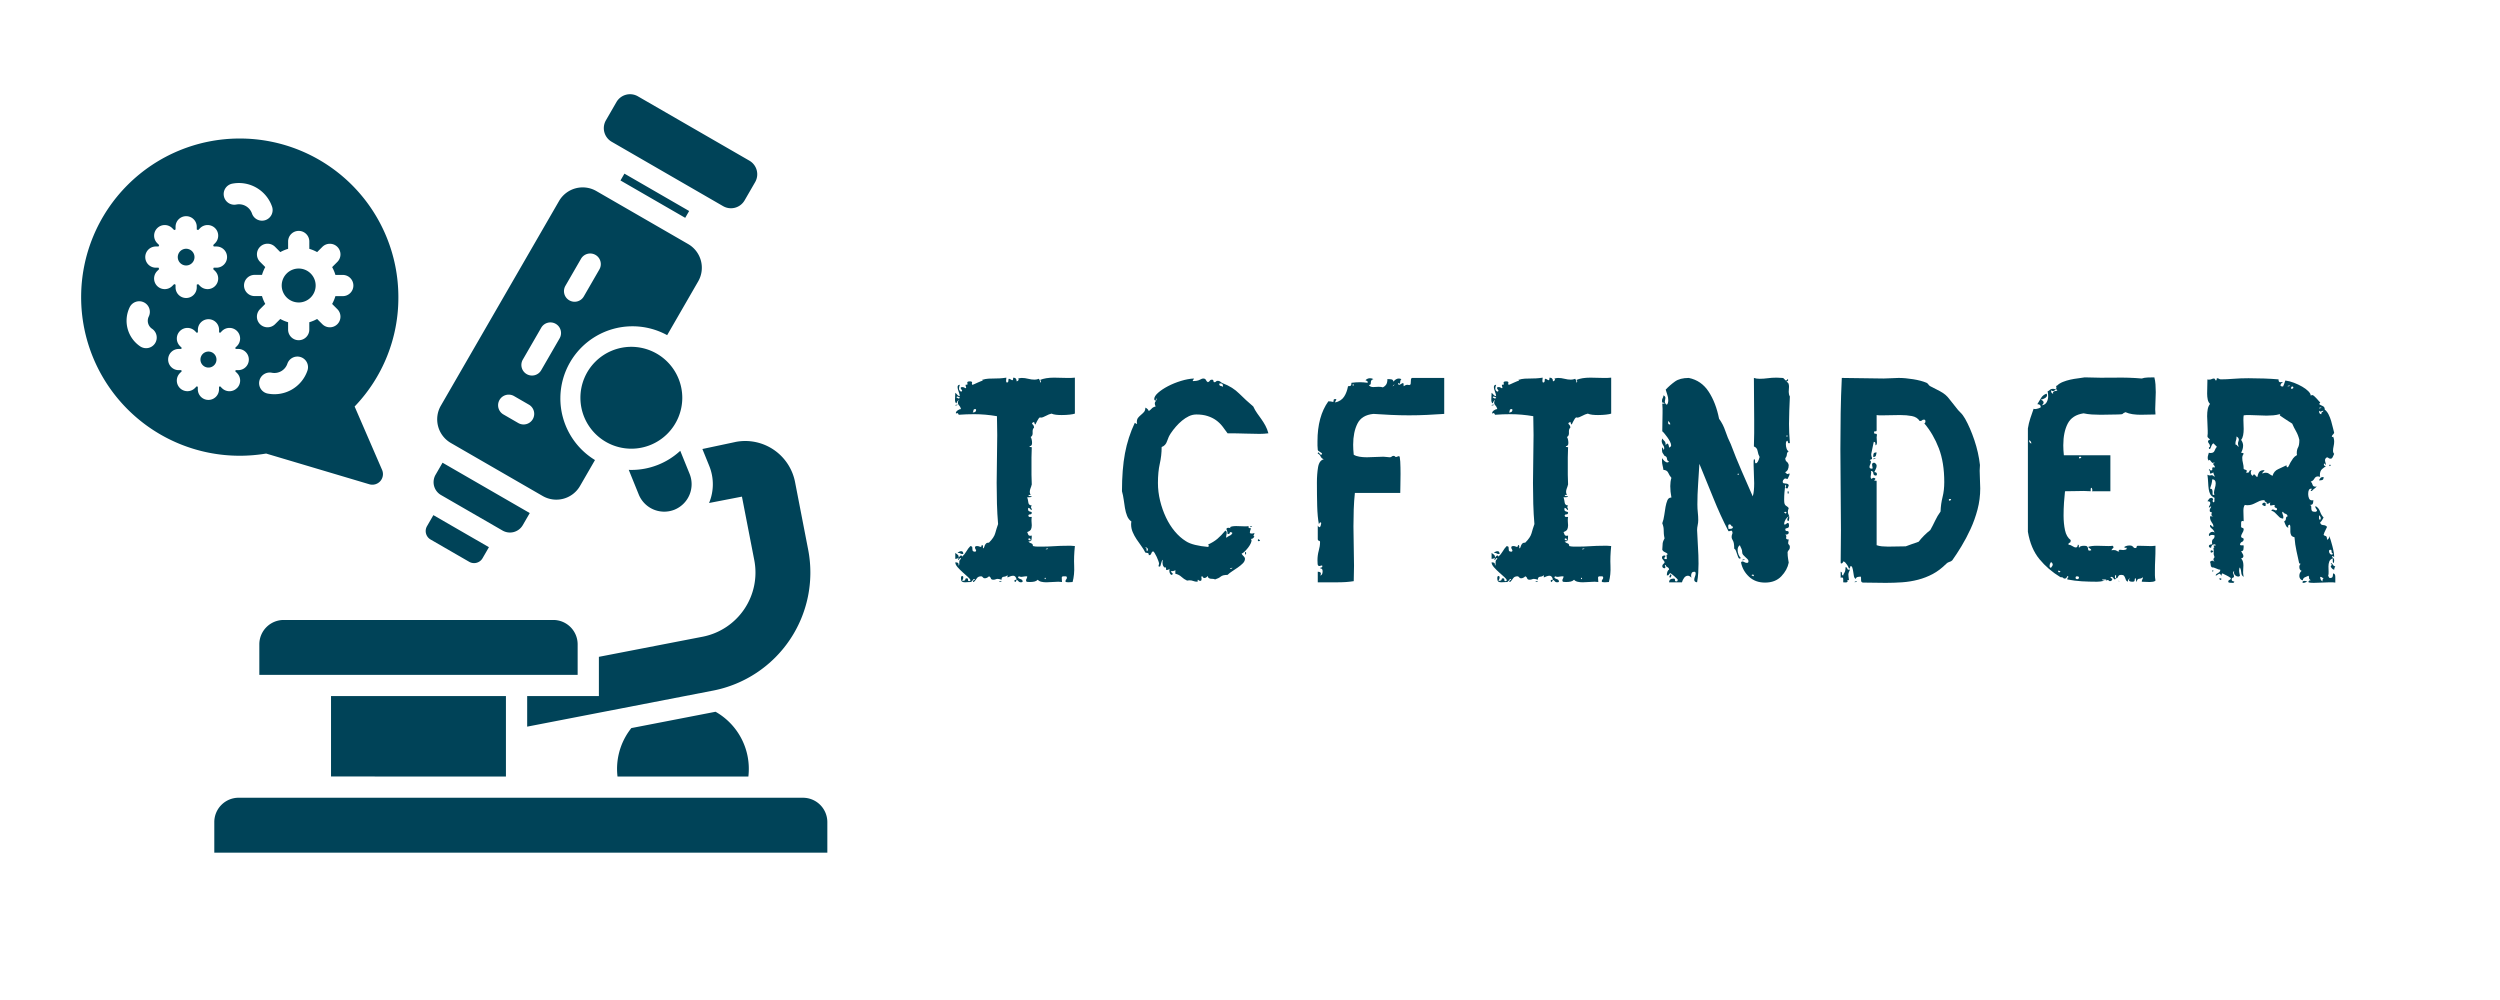 <?xml version="1.0" encoding="UTF-8" standalone="no"?>
<!DOCTYPE svg PUBLIC "-//W3C//DTD SVG 1.1//EN" "http://www.w3.org/Graphics/SVG/1.1/DTD/svg11.dtd">
<svg xmlns="http://www.w3.org/2000/svg" xmlns:xlink="http://www.w3.org/1999/xlink" version="1.1" width="500" height="200" viewBox="0 0 500 200" xml:space="preserve">
<desc>Created with Fabric.js 3.6.3</desc>
<defs>
</defs>
<g transform="matrix(1.631 0 0 1.631 90.848 94.685)">
<path style="stroke: none; stroke-width: 0; stroke-dasharray: none; stroke-linecap: butt; stroke-dashoffset: 0; stroke-linejoin: miter; stroke-miterlimit: 4; fill: rgb(0,67,88); fill-rule: nonzero; opacity: 1;" transform=" translate(-47.501, -47.499)" d="M 67.886 11.575 l 0.484 -0.838 l 7.937 4.583 l -0.484 0.837 Z M 66.8 6.826 l 13.674 7.9 a 1.928 1.928 0 0 0 2.626 -0.7 L 84.4 11.776 a 1.927 1.927 0 0 0 -0.7 -2.625 L 70.019 1.256 a 1.926 1.926 0 0 0 -2.625 0.7 L 66.1 4.2 A 1.927 1.927 0 0 0 66.8 6.826 Z m 2.1 40.236 l 1.229 3.029 a 3.374 3.374 0 0 0 4.383 1.853 h 0 a 3.376 3.376 0 0 0 1.854 -4.383 l -1.15 -2.836 a 8.814 8.814 0 0 1 -5.993 2.345 C 69.114 47.07 69.007 47.066 68.9 47.062 Z M 45.873 50.145 l 7.555 4.361 a 1.818 1.818 0 0 0 2.476 -0.663 l 0.857 -1.484 L 46.066 46.184 l -0.857 1.484 A 1.819 1.819 0 0 0 45.873 50.145 Z m 36.1 -6.5 l -4.043 0.86 l 0.844 2.081 a 5.955 5.955 0 0 1 -0.025 4.54 l 4.031 -0.782 L 84.3 58.169 a 8.016 8.016 0 0 1 -6.311 9.348 L 65.238 69.989 V 74.8 H 56.444 V 78.55 l 22.828 -4.426 A 14.749 14.749 0 0 0 90.909 56.888 l -1.61 -8.3 A 6.225 6.225 0 0 0 81.977 43.641 Z M 62.634 68.448 a 2.988 2.988 0 0 0 -2.979 -2.979 H 26.576 A 2.988 2.988 0 0 0 23.6 68.448 V 72.2 H 62.634 Z m 6.585 10.278 a 8.029 8.029 0 0 0 -1.753 5.011 a 7.922 7.922 0 0 0 0.056 0.929 H 83.568 a 8.049 8.049 0 0 0 -4.025 -7.942 Z m 0 -46.752 a 6.246 6.246 0 1 0 6.246 6.246 A 6.258 6.258 0 0 0 69.222 31.974 Z M 53.84 84.666 V 74.8 H 32.391 v 9.862 Z M 45.854 39.2 l 14.5 -25.108 a 3.35 3.35 0 0 1 4.564 -1.223 l 11.278 6.511 a 3.351 3.351 0 0 1 1.222 4.564 l -3.808 6.6 A 8.846 8.846 0 0 0 64.76 45.858 l -1.842 3.191 a 3.351 3.351 0 0 1 -4.563 1.223 L 47.077 43.76 A 3.349 3.349 0 0 1 45.854 39.2 Z M 61.61 26.273 a 1.3 1.3 0 0 0 1.779 -0.477 L 65.3 22.482 a 1.3 1.3 0 0 0 -2.255 -1.3 l -1.913 3.314 A 1.3 1.3 0 0 0 61.61 26.273 Z m -5.224 9.049 a 1.3 1.3 0 0 0 1.778 -0.477 l 2.259 -3.911 a 1.3 1.3 0 0 0 -2.256 -1.3 l -2.258 3.911 A 1.3 1.3 0 0 0 56.386 35.322 Z m -2.855 4.945 l 1.825 1.055 a 1.3 1.3 0 0 0 1.3 -2.256 l -1.825 -1.054 a 1.3 1.3 0 1 0 -1.3 2.255 Z m 36.742 47 H 21.057 a 2.988 2.988 0 0 0 -2.979 2.979 V 94 H 93.252 V 90.249 A 2.988 2.988 0 0 0 90.273 87.27 Z M 44.594 55.6 l 4.747 2.74 a 1.2 1.2 0 0 0 1.628 -0.436 l 0.785 -1.359 l -6.811 -3.932 l -0.785 1.359 A 1.2 1.2 0 0 0 44.594 55.6 Z M 17.363 32.555 a 0.982 0.982 0 1 0 0.982 0.982 A 0.982 0.982 0 0 0 17.363 32.555 Z M 21.2 45.331 a 19.45 19.45 0 1 1 19.45 -19.45 a 19.265 19.265 0 0 1 -5.364 13.413 l 3.365 7.768 a 1.3 1.3 0 0 1 -1.566 1.765 l -12.65 -3.765 A 19.688 19.688 0 0 1 21.2 45.331 Z M 28.69 33.239 a 1.3 1.3 0 0 0 -1.653 0.812 a 1.68 1.68 0 0 1 -1.912 1.1 a 1.3 1.3 0 0 0 -0.5 2.555 A 4.281 4.281 0 0 0 29.5 34.891 A 1.3 1.3 0 0 0 28.69 33.239 Z M 25.529 19.712 a 1.3 1.3 0 1 0 -1.841 1.841 l 0.64 0.641 a 4.7 4.7 0 0 0 -0.4 0.958 h -0.905 a 1.3 1.3 0 0 0 0 2.6 h 0.905 a 4.705 4.705 0 0 0 0.4 0.959 l -0.64 0.64 A 1.3 1.3 0 0 0 25.529 29.2 l 0.64 -0.641 a 4.65 4.65 0 0 0 0.959 0.4 v 0.905 a 1.3 1.3 0 0 0 2.6 0 v -0.905 a 4.673 4.673 0 0 0 0.959 -0.4 l 0.64 0.64 a 1.3 1.3 0 1 0 1.841 -1.841 l -0.64 -0.64 a 4.705 4.705 0 0 0 0.4 -0.959 h 0.905 a 1.3 1.3 0 0 0 0 -2.6 H 32.93 a 4.7 4.7 0 0 0 -0.4 -0.958 l 0.64 -0.641 a 1.3 1.3 0 1 0 -1.841 -1.841 l -0.64 0.64 a 4.669 4.669 0 0 0 -0.959 -0.4 v -0.9 a 1.3 1.3 0 0 0 -2.6 0 v 0.9 a 4.647 4.647 0 0 0 -0.959 0.4 Z M 19.255 13.5 a 1.3 1.3 0 0 0 1.529 1.025 a 1.685 1.685 0 0 1 1.913 1.1 a 1.3 1.3 0 1 0 2.464 -0.84 a 4.3 4.3 0 0 0 -4.881 -2.818 A 1.3 1.3 0 0 0 19.255 13.5 Z M 10.442 29.758 a 1.179 1.179 0 0 1 -0.4 -1.494 a 1.3 1.3 0 1 0 -2.337 -1.148 a 3.791 3.791 0 0 0 1.288 4.805 a 1.3 1.3 0 1 0 1.449 -2.163 Z M 12 24.9 a 1.3 1.3 0 0 0 0.921 -0.381 l 0.236 -0.236 c 0.056 0.025 0.113 0.048 0.17 0.07 v 0.334 a 1.3 1.3 0 1 0 2.6 0 v -0.334 c 0.058 -0.022 0.115 -0.045 0.171 -0.07 l 0.236 0.236 a 1.3 1.3 0 0 0 1.841 -1.842 l -0.236 -0.235 c 0.025 -0.056 0.048 -0.113 0.07 -0.171 h 0.334 a 1.3 1.3 0 0 0 0 -2.6 H 18.01 c -0.022 -0.057 -0.045 -0.115 -0.07 -0.171 l 0.236 -0.235 a 1.3 1.3 0 0 0 -1.841 -1.842 l -0.236 0.236 c -0.056 -0.025 -0.113 -0.047 -0.171 -0.07 v -0.334 a 1.3 1.3 0 0 0 -2.6 0 v 0.334 c -0.057 0.023 -0.114 0.045 -0.17 0.07 l -0.236 -0.235 a 1.3 1.3 0 1 0 -1.841 1.841 l 0.235 0.235 c -0.025 0.056 -0.047 0.114 -0.069 0.171 h -0.334 a 1.3 1.3 0 0 0 0 2.6 h 0.334 c 0.022 0.058 0.044 0.115 0.069 0.171 l -0.235 0.235 A 1.3 1.3 0 0 0 12 24.9 Z m 8.866 12.133 a 1.3 1.3 0 0 0 0 -1.841 l -0.219 -0.219 c 0.02 -0.046 0.038 -0.092 0.056 -0.138 h 0.311 a 1.3 1.3 0 0 0 0 -2.6 H 20.7 c -0.018 -0.047 -0.036 -0.093 -0.056 -0.138 l 0.219 -0.219 a 1.3 1.3 0 0 0 -1.841 -1.842 l -0.219 0.219 c -0.045 -0.02 -0.092 -0.038 -0.138 -0.056 v -0.311 a 1.3 1.3 0 1 0 -2.6 0 V 30.2 c -0.047 0.018 -0.093 0.036 -0.139 0.056 l -0.219 -0.219 a 1.3 1.3 0 1 0 -1.841 1.842 l 0.219 0.219 c -0.02 0.045 -0.038 0.091 -0.056 0.138 h -0.311 a 1.3 1.3 0 0 0 0 2.6 h 0.311 c 0.018 0.046 0.036 0.092 0.056 0.138 l -0.219 0.219 A 1.3 1.3 0 1 0 15.7 37.037 l 0.219 -0.219 c 0.045 0.02 0.091 0.038 0.138 0.056 v 0.311 a 1.3 1.3 0 0 0 2.6 0 v -0.311 c 0.046 -0.018 0.093 -0.036 0.138 -0.056 l 0.219 0.219 a 1.3 1.3 0 0 0 1.841 0 Z M 14.626 22 A 1.025 1.025 0 1 0 13.6 20.973 A 1.027 1.027 0 0 0 14.626 22 Z m 13.8 4.537 a 2.081 2.081 0 1 0 -2.081 -2.081 A 2.083 2.083 0 0 0 28.43 26.535 Z" stroke-linecap="round"/>
</g>
<g transform="matrix(0.357 0 0 0.357 359.972 98.528)" style=""><path fill="#004358" opacity="1" d="M-473.15-48.75L-473.15-48.75Q-473.15-49.23-472.67-49.23Q-472.19-49.23-471.87-49.39L-471.87-49.39Q-471.87-48.91-472.35-48.91Q-472.83-48.91-473.15-48.75ZM-468.67 34.40L-468.67 34.40Q-469.95 34.40-470.27 34.08Q-470.59 33.76-471.87 33.76L-471.87 33.76Q-470.91 32.80-469.79 32.80L-469.79 32.80Q-468.67 32.80-468.67 34.40ZM-471.23 36.48L-471.23 36.48Q-472.19 37.12-473.15 37.12L-473.15 37.12L-473.15 33.76Q-472.35 34.40-471.79 34.80Q-471.23 35.20-471.23 36.48ZM-448.53 50.07L-448.53 50.07Q-448.53 49.59-448.05 49.59Q-447.57 49.59-447.25 49.43L-447.25 49.43Q-447.25 49.91-447.65 49.91Q-448.05 49.91-448.53 50.07ZM-469.95-56.58L-469.95-56.58Q-469.31-56.74-469.31-57.06L-469.31-57.06Q-469.31-57.38-469.71-57.78Q-470.11-58.18-470.11-58.66L-470.11-58.66Q-470.11-59.14-469.31-59.14L-469.31-59.14Q-468.51-59.14-468.19-58.90Q-467.87-58.66-467.39-58.50L-467.39-58.50Q-467.07-58.50-467.07-58.82L-467.07-58.82Q-467.07-59.14-467.23-59.46Q-467.39-59.78-467.39-60.42L-467.39-60.42Q-466.28-60.42-466.28-60.74L-466.28-60.74Q-466.28-61.06-466.36-61.22Q-466.44-61.38-466.44-61.70L-466.44-61.70Q-466.44-62.34-464.84-62.34L-464.84-62.34Q-463.72-62.34-463.72-61.54L-463.72-61.54Q-463.72-61.38-463.80-61.30Q-463.88-61.22-463.88-61.06L-463.88-61.06Q-463.88-60.42-463.40-60.42L-463.40-60.42Q-463.24-60.42-462.44-60.82Q-461.64-61.22-460.68-61.62Q-459.72-62.02-459.00-62.34Q-458.28-62.66-457.96-62.66L-457.96-62.66L-457.80-62.66Q-457.80-63.14-458.28-63.14L-458.28-63.14Q-456.20-63.78-454.52-63.86Q-452.84-63.94-451.32-63.94Q-449.81-63.94-448.21-64.02Q-446.61-64.10-444.53-64.42L-444.53-64.42Q-444.53-64.10-444.61-63.62Q-444.69-63.14-444.69-62.66L-444.69-62.66Q-444.69-61.70-444.21-61.70L-444.21-61.70Q-443.41-61.70-443.41-62.74Q-443.41-63.78-443.09-63.78L-443.09-63.78Q-442.61-63.78-442.05-63.38Q-441.49-62.98-441.17-62.98L-441.17-62.98Q-440.69-62.98-440.69-64.42L-440.69-64.42Q-438.77-64.42-438.77-62.34L-438.77-62.34Q-437.65-62.66-437.65-63.46L-437.65-63.46Q-437.65-63.78-438.13-63.78L-438.13-63.78Q-437.17-64.26-435.89-64.26L-435.89-64.26Q-434.14-64.26-432.30-63.78Q-430.46-63.30-428.70-63.30L-428.70-63.30Q-427.58-63.30-426.30-63.78L-426.30-63.78Q-425.98-63.30-425.82-62.90Q-425.66-62.50-425.66-61.70L-425.66-61.70Q-425.18-61.70-425.18-62.34L-425.18-62.34Q-425.18-62.82-425.66-63.14L-425.66-63.14Q-422.62-64.42-417.83-64.42L-417.83-64.42Q-416.07-64.42-414.31-64.34Q-412.55-64.26-410.63-64.26L-410.63-64.26Q-409.51-64.26-408.39-64.26Q-407.27-64.26-406.15-64.42L-406.15-64.42L-406.15-44.27Q-406.95-43.95-409.03-43.71Q-411.11-43.47-413.51-43.47L-413.51-43.47Q-415.27-43.47-416.71-43.63Q-418.15-43.79-419.26-44.27L-419.26-44.27Q-420.70-43.95-422.46-42.99Q-424.22-42.03-425.18-42.03L-425.18-42.03Q-425.50-42.03-425.66-42.19L-425.66-42.19Q-426.14-42.03-426.54-41.39Q-426.94-40.75-427.34-40.03Q-427.74-39.31-427.98-38.75Q-428.22-38.19-428.22-38.19L-428.22-38.19Q-428.54-38.19-428.70-38.67Q-428.86-39.15-429.02-39.63L-429.02-39.63Q-430.14-39.15-430.14-38.83L-430.14-38.83Q-430.14-38.51-429.58-37.95Q-429.02-37.39-429.02-36.43L-429.02-36.43Q-429.98-35.64-429.82-33.72Q-429.66-31.80-430.94-31.16L-430.94-31.16Q-430.62-30.84-430.38-29.88Q-430.14-28.92-430.14-27.80L-430.14-27.80Q-430.14-26.04-431.58-26.04L-431.58-26.04Q-431.58-25.56-431.10-25.56Q-430.62-25.56-430.30-25.40L-430.30-25.40Q-430.46-22.20-430.46-19.73Q-430.46-17.25-430.46-14.85L-430.46-14.85Q-430.46-12.45-430.46-10.05Q-430.46-7.65-430.30-4.61L-430.30-4.61Q-430.62-3.34-431.02-2.38Q-431.42-1.42-431.42-0.30L-431.42-0.30Q-431.42 0.34-430.94 1.30L-430.94 1.30L-432.22 1.30Q-432.06 1.94-431.50 1.94Q-430.94 1.94-430.30 1.94L-430.30 1.94Q-430.46 2.58-431.74 2.58L-431.74 2.58L-432.86 2.58Q-432.38 4.02-432.22 5.54Q-432.06 7.06-430.30 7.22L-430.30 7.22Q-430.78 8.02-430.78 8.02L-430.78 8.02Q-430.78 8.34-430.54 8.66Q-430.30 8.98-430.30 9.78L-430.30 9.78Q-430.94 9.62-431.18 9.14Q-431.42 8.66-432.22 8.50L-432.22 8.50Q-432.38 8.82-432.38 9.30L-432.38 9.30Q-432.38 10.42-431.34 10.58Q-430.30 10.74-430.30 11.22L-430.30 11.22Q-430.30 12.17-431.26 12.17Q-432.22 12.17-432.22 12.97L-432.22 12.97Q-432.06 13.61-431.50 13.61Q-430.94 13.61-430.30 13.61L-430.30 13.61Q-430.46 14.41-430.46 15.69L-430.46 15.69Q-430.46 16.49-430.38 17.05Q-430.30 17.61-430.30 18.25L-430.30 18.25Q-430.30 19.53-430.70 20.49Q-431.10 21.45-432.86 22.09L-432.86 22.09Q-432.54 22.73-432.30 23.45Q-432.06 24.17-431.10 24.17L-431.10 24.17Q-430.62 24.17-430.30 24.01L-430.30 24.01Q-430.30 25.45-430.46 26.41Q-430.62 27.37-432.22 27.37L-432.22 27.37Q-431.58 28.16-430.62 28.40Q-429.66 28.64-429.66 29.92L-429.66 29.92Q-428.38 30.24-427.10 30.24Q-425.82 30.24-424.54 30.24L-424.54 30.24Q-421.34 30.24-417.83 30.00Q-414.31 29.76-410.63 29.76L-410.63 29.76Q-409.35 29.76-408.31 29.76Q-407.27 29.76-406.15 29.92L-406.15 29.92Q-406.79 36.00-406.55 40.96Q-406.31 45.91-407.43 50.07L-407.43 50.07Q-407.91 50.07-408.55 50.15Q-409.19 50.23-409.83 50.23L-409.83 50.23Q-411.43 50.23-411.43 49.75L-411.43 49.75Q-411.43 48.95-411.03 48.63Q-410.63 48.31-410.63 47.67L-410.63 47.67Q-410.63 46.87-411.35 46.87Q-412.07 46.87-412.55 46.87L-412.55 46.87Q-413.51 46.87-413.51 47.67L-413.51 47.67Q-413.51 48.47-413.43 49.11Q-413.35 49.75-413.35 50.07L-413.35 50.07Q-413.83 50.07-414.39 49.99Q-414.95 49.91-415.43 49.91L-415.43 49.91Q-417.03 49.91-418.79 50.07Q-420.54 50.23-422.14 50.23L-422.14 50.23Q-423.74 50.23-425.02 49.91Q-426.30 49.59-426.94 48.79L-426.94 48.79Q-427.74 49.59-428.86 49.83Q-429.98 50.07-431.42 50.07L-431.42 50.07Q-432.22 50.07-432.86 49.99Q-433.50 49.91-433.50 49.11L-433.50 49.11Q-433.50 48.63-433.18 48.15Q-432.86 47.67-432.86 46.87L-432.86 46.87Q-434.30 46.87-434.94 47.03Q-435.57 47.19-436.05 47.19L-436.05 47.19Q-436.85 47.19-437.49 46.87L-437.49 46.87Q-437.97 47.19-437.97 47.35L-437.97 47.35Q-437.97 47.99-436.69 48.39Q-435.41 48.79-435.41 49.75L-435.41 49.75Q-435.41 50.07-435.81 50.15Q-436.21 50.23-436.37 50.23L-436.37 50.23Q-437.33 50.23-437.81 49.59Q-438.29 48.95-438.61 48.95L-438.61 48.95Q-438.93 48.95-439.41 50.07L-439.41 50.07Q-440.05 49.91-440.05 49.43L-440.05 49.43Q-440.05 48.79-438.77 48.79L-438.77 48.79Q-439.25 46.55-440.69 46.55L-440.69 46.55Q-441.49 46.55-442.29 46.87Q-443.09 47.19-443.89 47.51L-443.89 47.51L-443.89 46.23Q-444.69 47.03-445.97 47.11Q-447.25 47.19-447.25 48.79L-447.25 48.79Q-448.69 48.31-449.49 48.31L-449.49 48.31Q-449.97 48.31-450.53 48.55Q-451.08 48.79-451.88 48.79L-451.88 48.79Q-453.00 48.79-453.24 47.99Q-453.48 47.19-454.28 46.87L-454.28 46.87Q-455.40 47.99-456.68 47.99L-456.68 47.99Q-457.32 47.99-457.72 47.43Q-458.12 46.87-458.60 46.87L-458.60 46.87Q-460.36 46.87-461.08 47.99Q-461.80 49.11-462.76 50.07L-462.76 50.07Q-463.24 50.07-463.24 49.75L-463.24 49.75Q-463.24 49.11-462.12 48.79L-462.12 48.79Q-462.44 48.31-462.60 48.31L-462.60 48.31Q-462.92 48.31-463.48 49.19Q-464.04 50.07-464.68 50.07L-464.68 50.07Q-465.64 50.07-466.36 50.15Q-467.07 50.23-467.71 50.23L-467.71 50.23Q-468.83 50.23-469.39 49.83Q-469.95 49.43-469.95 47.83L-469.95 47.83Q-469.95 46.71-469.31 46.71L-469.31 46.71Q-468.67 46.71-468.67 47.51L-468.67 47.51Q-468.67 48.15-468.91 48.55Q-469.15 48.95-469.31 49.43L-469.31 49.43Q-467.55 49.43-467.55 48.71Q-467.55 47.99-466.76 47.99L-466.76 47.99Q-465.96 47.99-466.04 48.79Q-466.12 49.59-465.32 49.59L-465.32 49.59Q-464.68 49.59-464.68 49.11L-464.68 49.11Q-464.68 48.47-466.04 47.27Q-467.39 46.07-468.91 44.71Q-470.43 43.36-471.79 41.84Q-473.15 40.32-473.15 39.04L-473.15 39.04Q-472.03 39.04-471.63 39.36Q-471.23 39.68-471.23 40.96L-471.23 40.96Q-470.91 40.64-470.91 39.84L-470.91 39.84L-470.91 38.72Q-470.91 37.76-469.95 37.12L-469.95 37.12Q-469.95 36.64-470.27 36.64L-470.27 36.64Q-470.59 36.64-470.91 37.20Q-471.23 37.76-471.39 37.76L-471.39 37.76Q-471.55 37.76-471.55 37.44L-471.55 37.44Q-471.55 36.96-470.99 36.08Q-470.43 35.20-469.79 35.20L-469.79 35.20Q-469.47 35.20-469.31 35.84L-469.31 35.84Q-467.87 34.56-466.92 32.88Q-465.96 31.20-464.68 29.92L-464.68 29.92Q-463.72 30.08-463.64 30.56Q-463.56 31.04-463.56 31.60Q-463.56 32.16-463.40 32.56Q-463.24 32.96-462.12 33.12L-462.12 33.12Q-461.48 32.96-461.48 32.48L-461.48 32.48Q-461.48 32.16-461.80 31.68Q-462.12 31.20-462.12 30.72L-462.12 30.72Q-462.12 29.92-461.00 29.92L-461.00 29.92Q-460.20 29.92-459.72 30.16Q-459.24 30.40-458.92 30.40L-458.92 30.40Q-458.44 30.40-458.28 29.28L-458.28 29.28Q-457.64 29.44-457.64 30.00Q-457.64 30.56-457.64 31.20L-457.64 31.20Q-457.16 31.20-457.00 30.64Q-456.84 30.08-456.60 29.52Q-456.36 28.96-455.88 28.48Q-455.40 28.00-454.28 28.00L-454.28 28.00Q-451.40 25.13-450.77 22.73Q-450.13 20.33-449.17 17.61L-449.17 17.61Q-449.65 12.01-449.81 6.26Q-449.97 0.50-449.97-5.41L-449.97-5.41Q-449.97-12.13-449.81-18.85Q-449.65-25.56-449.65-32.28L-449.65-32.28Q-449.65-35.00-449.73-37.55Q-449.81-40.11-449.81-42.83L-449.81-42.83Q-456.36-43.95-462.60-43.95L-462.60-43.95Q-464.84-43.95-466.92-43.87Q-468.99-43.79-471.23-43.63L-471.23-43.63Q-471.55-44.59-472.19-44.59L-472.19-44.59Q-472.51-44.59-472.51-44.27L-472.51-44.27Q-472.83-44.27-472.83-44.59L-472.83-44.59Q-472.83-45.39-471.79-46.11Q-470.75-46.83-469.95-46.83L-469.95-46.83Q-470.27-48.11-470.99-48.83Q-471.71-49.55-471.71-50.51L-471.71-50.51Q-471.71-50.99-471.23-51.95L-471.23-51.95Q-472.03-51.47-472.51-50.03L-472.51-50.03Q-473.31-50.35-473.31-52.11L-473.31-52.11Q-473.31-53.06-473.23-54.02Q-473.15-54.98-473.15-55.94L-473.15-55.94Q-472.51-55.46-472.03-54.82Q-471.55-54.18-470.59-54.02L-470.59-54.02Q-470.75-55.30-471.31-56.74Q-471.87-58.18-471.87-59.14L-471.87-59.14Q-471.87-60.42-470.59-60.42L-470.59-60.42Q-471.07-59.14-471.07-58.34L-471.07-58.34Q-471.07-57.22-469.95-56.58ZM-430.94 26.73L-430.94 26.73Q-430.94 25.61-431.74 25.61L-431.74 25.61Q-432.22 25.61-432.22 26.09L-432.22 26.09Q-432.22 26.73-430.94 26.73ZM-455.08 28.80L-455.56 29.28Q-455.88 29.92-455.88 29.76L-455.88 29.76L-456.04 29.92L-455.08 28.80ZM-472.51-53.38L-472.51-53.38Q-472.19-53.22-471.87-52.98Q-471.55-52.74-471.23-52.74L-471.23-52.74Q-470.75-52.74-470.59-53.38L-470.59-53.38Q-470.91-53.38-471.31-53.62Q-471.71-53.86-472.03-53.86L-472.03-53.86Q-472.35-53.86-472.51-53.38ZM-463.40-44.91L-463.40-44.91Q-461.48-44.91-461.48-46.35L-461.48-46.35Q-461.48-46.83-461.96-46.83L-461.96-46.83Q-462.92-46.83-463.00-46.03Q-463.08-45.23-463.40-44.91ZM-421.18 31.20L-421.18 31.20Q-421.50 31.36-421.98 31.36Q-422.46 31.36-422.46 31.84L-422.46 31.84Q-422.14 31.68-421.66 31.68Q-421.18 31.68-421.18 31.20ZM-422.46 48.15L-422.46 48.15Q-422.46 47.67-422.78 47.67L-422.78 47.67Q-423.10 47.67-423.10 48.15L-423.10 48.15Q-423.10 48.47-422.78 48.47L-422.78 48.47Q-422.62 48.47-422.46 48.15Z"/><path fill="#004358" opacity="1" d="M-308.13 19.37L-308.13 19.37Q-308.13 18.89-307.65 18.89Q-307.17 18.89-306.86 18.73L-306.86 18.73Q-306.86 19.21-307.33 19.21Q-307.81 19.21-308.13 19.37ZM-303.66 26.57L-303.66 26.57Q-303.50 26.09-303.34 26.09L-303.34 26.09Q-303.18 26.09-302.94 26.33Q-302.70 26.57-302.38 26.57L-302.38 26.57Q-302.70 27.21-303.02 27.21L-303.02 27.21Q-303.66 27.21-303.66 26.57ZM-310.85 33.60L-310.85 33.60Q-310.85 33.28-310.53 33.28L-310.53 33.28Q-310.21 33.28-310.21 33.92L-310.21 33.92Q-310.21 34.24-310.29 34.32Q-310.37 34.40-310.37 34.56L-310.37 34.56L-310.53 34.72Q-310.85 34.72-310.85 33.60ZM-297.74-33.24L-297.74-33.24Q-299.02-33.08-300.22-33.00Q-301.42-32.92-302.70-32.92L-302.70-32.92Q-306.38-32.92-310.69-33.08Q-315.01-33.24-320.61-33.24L-320.61-33.24Q-322.05-35.32-323.56-37.23Q-325.08-39.15-327.08-40.59Q-329.08-42.03-331.80-42.91Q-334.52-43.79-338.04-43.79L-338.04-43.79Q-340.27-43.79-342.27-42.83Q-344.27-41.87-346.11-40.35Q-347.95-38.83-349.55-36.99Q-351.15-35.16-352.43-33.24L-352.43-33.24Q-353.71-31.32-354.51-28.84Q-355.30-26.36-357.54-25.56L-357.54-25.56Q-357.54-20.76-358.58-16.21Q-359.62-11.65-359.62-5.41L-359.62-5.41Q-359.62-0.46-358.42 4.50Q-357.22 9.46-355.14 13.85Q-353.07 18.25-350.19 21.69Q-347.31 25.13-343.95 27.21L-343.95 27.21Q-342.03 28.48-338.76 29.28Q-335.48 30.08-331.64 30.40L-331.64 30.40Q-331.16 30.40-331.16 29.76L-331.16 29.76Q-331.16 29.12-331.64 29.12L-331.64 29.12Q-328.44 27.69-326.28 25.85Q-324.12 24.01-321.89 21.29L-321.89 21.29Q-321.09 21.45-321.09 22.57L-321.09 22.57Q-321.09 23.05-321.25 23.61Q-321.41 24.17-321.41 24.65L-321.41 24.65Q-321.41 24.97-321.33 25.05Q-321.25 25.13-321.25 25.29L-321.25 25.29Q-320.45 24.49-319.41 24.09Q-318.37 23.69-317.89 22.57L-317.89 22.57Q-318.69 22.09-318.69 22.09L-318.69 22.09Q-319.33 22.09-319.41 22.65Q-319.49 23.21-320.61 23.21L-320.61 23.21Q-320.61 21.93-320.93 21.29Q-321.25 20.65-321.25 20.49L-321.25 20.49Q-321.25 19.69-320.13 19.69L-320.13 19.69Q-319.81 19.69-319.57 19.77Q-319.33 19.85-319.01 19.85L-319.01 19.85L-318.37 19.85L-318.69 19.85Q-318.85 19.85-319.33 19.37L-319.33 19.37Q-318.21 18.73-315.81 18.73L-315.81 18.73Q-314.53 18.73-313.25 18.81Q-311.97 18.89-310.69 18.89L-310.69 18.89Q-309.41 18.89-308.77 18.73L-308.77 18.73Q-308.77 18.89-308.85 18.97Q-308.93 19.05-308.93 19.21L-308.93 19.21Q-308.93 19.69-308.45 19.85Q-307.97 20.01-307.49 20.01L-307.49 20.01Q-307.81 20.81-307.97 21.37Q-308.13 21.93-308.13 22.25L-308.13 22.25Q-308.13 22.89-307.33 22.89L-307.33 22.89Q-307.02 22.89-306.62 22.89Q-306.22 22.89-305.58 22.57L-305.58 22.57Q-305.58 23.21-305.82 23.53Q-306.06 23.85-306.06 24.17L-306.06 24.17Q-306.06 24.49-305.58 24.49L-305.58 24.49Q-306.22 25.93-307.49 25.93L-307.49 25.93Q-307.17 26.57-307.17 26.73L-307.17 26.73Q-307.17 27.53-307.73 28.64Q-308.29 29.76-309.09 30.80Q-309.89 31.84-310.85 32.80Q-311.81 33.76-312.77 34.24L-312.77 34.24Q-311.97 35.36-311.49 35.76Q-311.01 36.16-310.85 36.96L-310.85 36.96Q-310.85 38.40-312.05 39.60Q-313.25 40.80-314.85 41.92Q-316.45 43.04-318.05 44.07Q-319.65 45.11-320.61 46.07L-320.61 46.07Q-323.32 46.07-324.44 47.03Q-325.56 47.99-327.64 48.63L-327.64 48.63Q-328.12 48.31-328.84 48.31Q-329.56 48.31-330.12 48.23Q-330.68 48.15-331.16 47.83Q-331.64 47.51-331.64 46.71L-331.64 46.71Q-332.76 47.83-333.56 47.83L-333.56 47.83Q-334.36 47.83-334.84 46.71L-334.84 46.71Q-335.32 47.03-335.32 47.35L-335.32 47.35Q-335.32 47.51-335.24 47.67Q-335.16 47.83-335.16 48.15L-335.16 48.15Q-335.16 48.31-335.24 48.87Q-335.32 49.43-335.96 49.43L-335.96 49.43Q-336.44 49.43-336.76 49.11Q-337.08 48.79-337.24 48.79L-337.24 48.79Q-337.40 48.79-337.40 49.91L-337.40 49.91Q-338.84 49.91-339.79 49.51Q-340.75 49.11-342.03 49.11L-342.03 49.11Q-342.35 49.11-342.67 49.19Q-342.99 49.27-343.31 49.27L-343.31 49.27Q-345.07 48.47-346.43 47.19Q-347.79 45.91-349.87 45.43L-349.87 45.43L-349.87 43.36Q-350.35 43.99-352.43 43.99L-352.43 43.99Q-351.79 45.27-351.15 45.43L-351.15 45.43Q-351.63 46.07-351.95 46.07L-351.95 46.07Q-352.43 46.07-352.83 45.35Q-353.23 44.63-353.23 43.68L-353.23 43.68Q-353.23 43.04-353.07 42.72L-353.07 42.72Q-353.87 43.36-354.99 43.36L-354.99 43.36Q-354.99 41.76-355.46 41.76L-355.46 41.76Q-355.62 41.92-355.62 42.08L-355.62 42.08Q-357.06 41.44-357.06 39.04L-357.06 39.04Q-357.06 38.72-356.98 38.32Q-356.90 37.92-356.90 37.60L-356.90 37.60Q-357.22 37.76-357.46 38.40Q-357.70 39.04-357.86 39.68Q-358.02 40.32-358.18 40.88Q-358.34 41.44-358.66 41.44L-358.66 41.44Q-359.30 41.44-359.30 41.12L-359.30 41.12Q-359.30 40.80-359.14 40.48Q-358.98 40.16-358.98 39.84L-358.98 39.84Q-358.98 39.36-359.38 38.24Q-359.78 37.12-360.34 35.92Q-360.90 34.72-361.46 33.84Q-362.02 32.96-362.18 32.96L-362.18 32.96Q-362.82 32.96-362.98 33.28Q-363.14 33.60-363.30 34.00Q-363.46 34.40-363.70 34.72Q-363.94 35.04-364.74 35.04L-364.74 35.04Q-364.74 33.92-365.30 33.84Q-365.86 33.76-366.66 33.60L-366.66 33.60Q-367.62 31.68-368.98 29.84Q-370.34 28.00-371.61 26.09Q-372.89 24.17-373.77 22.09Q-374.65 20.01-374.65 17.77L-374.65 17.77Q-374.65 16.81-374.49 16.17L-374.49 16.17Q-376.09 15.05-376.89 13.05Q-377.69 11.06-378.09 8.66Q-378.49 6.26-378.81 3.86Q-379.13 1.46-379.77-0.78L-379.77-0.78Q-379.77-13.09-378.09-22.04Q-376.41-31.00-372.57-39.15L-372.57-39.15Q-372.25-38.99-372.01-38.75Q-371.77-38.51-371.29-38.51L-371.29-38.51Q-371.29-38.83-371.37-38.99Q-371.45-39.15-371.45-39.47L-371.45-39.47Q-371.45-41.07-370.74-41.95Q-370.02-42.83-369.14-43.55Q-368.26-44.27-367.46-45.15Q-366.66-46.03-366.66-47.63L-366.66-47.63Q-365.22-46.99-364.74-45.71L-364.74-45.71Q-363.78-46.35-363.06-47.15Q-362.34-47.95-360.90-48.27L-360.90-48.27Q-361.38-49.23-361.38-49.87L-361.38-49.87Q-361.38-50.67-360.98-51.07Q-360.58-51.47-360.26-52.74L-360.26-52.74Q-360.74-52.74-360.74-52.26Q-360.74-51.79-360.90-51.47L-360.90-51.47Q-361.70-51.79-361.70-52.42L-361.70-52.42Q-361.70-54.02-359.54-55.94Q-357.38-57.86-354.03-59.62Q-350.67-61.38-346.75-62.58Q-342.83-63.78-339.47-63.94L-339.47-63.94Q-339.47-63.46-339.79-63.30Q-340.11-63.14-340.11-62.50L-340.11-62.50Q-337.56-62.50-336.20-63.22Q-334.84-63.94-334.36-63.94L-334.36-63.94Q-333.08-63.94-332.76-63.14Q-332.44-62.34-331.64-61.86L-331.64-61.86Q-330.84-62.18-330.52-62.74Q-330.20-63.30-329.40-63.30L-329.40-63.30Q-328.60-63.30-328.52-62.58Q-328.44-61.86-328.12-61.86L-328.12-61.86Q-327.32-61.86-327.08-62.26Q-326.84-62.66-326.04-62.66L-326.04-62.66Q-325.24-62.66-324.60-62.10Q-323.96-61.54-323.16-61.22L-323.16-61.22Q-317.73-59.14-314.05-55.46Q-310.37-51.79-306.22-48.27L-306.22-48.27Q-305.26-46.19-304.06-44.51Q-302.86-42.83-301.66-41.15Q-300.46-39.47-299.42-37.55Q-298.38-35.64-297.74-33.24ZM-325.08-61.22L-325.08-61.22Q-325.08-61.06-325.16-60.98Q-325.24-60.90-325.24-60.74L-325.24-60.74Q-325.24-59.94-324.44-59.78Q-323.64-59.62-323.16-59.30L-323.16-59.30Q-323.16-60.42-323.48-60.82Q-323.80-61.22-325.08-61.22ZM-365.38 32.32L-365.38 32.32Q-365.38 32.16-365.30 32.08Q-365.22 32.00-365.22 31.84L-365.22 31.84Q-365.22 31.20-366.02 30.72L-366.02 30.72Q-366.50 30.56-366.82 30.56L-366.82 30.56Q-366.66 30.88-366.34 30.88Q-366.02 30.88-366.02 31.68L-366.02 31.68Q-366.02 32.80-365.70 32.80L-365.70 32.80Q-365.54 32.80-365.54 32.64L-365.54 32.64Q-365.54 32.48-365.38 32.32ZM-318.05 39.68L-318.53 40.16L-319.17 40.80L-318.05 39.68ZM-317.89 42.08L-317.89 42.08Q-318.37 42.24-318.77 42.24Q-319.17 42.24-319.33 42.72L-319.33 42.72Q-318.85 42.56-318.45 42.56Q-318.05 42.56-317.89 42.08Z"/><path fill="#004358" opacity="1" d="M-268.32-21.24L-268.16-21.24Q-267.68-21.40-267.68-21.72L-267.68-21.72Q-267.68-22.20-268.80-22.76Q-269.92-23.32-270.08-23.96L-270.08-23.96Q-270.24-25.24-270.24-26.36Q-270.24-27.48-270.24-28.76L-270.24-28.76Q-270.24-42.67-264.16-51.15L-264.16-51.15Q-262.88-51.15-262.32-50.99Q-261.76-50.83-261.60-50.83L-261.60-50.83Q-261.12-50.83-261.20-51.63Q-261.28-52.42-260.32-52.42L-260.32-52.42Q-259.68-52.42-259.68-52.26L-259.68-52.26Q-259.68-51.95-260.00-51.55Q-260.32-51.15-260.32-50.67L-260.32-50.67L-260.32-50.51Q-256.97-51.31-255.37-53.70Q-253.77-56.10-253.13-59.62L-253.13-59.62Q-251.85-59.62-251.53-60.02Q-251.21-60.42-251.21-61.54L-251.21-61.54Q-249.77-61.70-248.73-61.78Q-247.69-61.86-246.41-61.86L-246.41-61.86Q-245.61-61.86-244.49-61.78Q-243.37-61.70-242.10-61.54L-242.10-61.54Q-242.10-62.34-242.34-62.50Q-242.58-62.66-243.37-62.98L-243.37-62.98Q-242.26-64.10-240.82-64.10L-240.82-64.10Q-239.86-64.10-238.90-63.62L-238.90-63.62Q-239.86-63.30-240.10-62.82Q-240.34-62.34-240.34-61.86Q-240.34-61.38-240.42-60.90Q-240.50-60.42-241.46-60.26L-241.46-60.26Q-240.66-59.14-239.06-59.14L-239.06-59.14Q-238.26-59.14-237.54-59.22Q-236.82-59.30-236.02-59.30L-236.02-59.30Q-234.42-59.30-233.62-58.98L-233.62-58.98Q-232.34-59.62-231.70-60.66Q-231.06-61.70-231.06-63.62L-231.06-63.62Q-229.78-63.62-228.82-63.46Q-227.86-63.30-227.70-62.18L-227.70-62.18Q-226.27-63.94-224.67-63.94L-224.67-63.94Q-224.19-63.94-223.23-63.62L-223.23-63.62Q-223.87-62.98-223.87-62.02Q-223.87-61.06-224.35-61.06L-224.35-61.06Q-224.67-61.06-225.15-61.54L-225.15-61.54Q-225.15-60.42-224.51-60.42L-224.51-60.42Q-224.03-60.42-223.39-60.90Q-222.75-61.38-222.27-61.38L-222.27-61.38Q-221.95-61.38-221.95-59.62L-221.95-59.62Q-220.83-60.42-219.87-60.42L-219.87-60.42Q-219.55-60.42-219.31-60.34Q-219.07-60.26-218.75-60.26L-218.75-60.26Q-218.11-60.42-218.03-60.98Q-217.95-61.54-217.95-62.18Q-217.95-62.82-217.87-63.46Q-217.79-64.10-217.31-64.26L-217.31-64.26L-199.24-64.26L-199.24-44.11Q-203.88-43.79-208.84-43.55Q-213.79-43.31-218.91-43.31L-218.91-43.31Q-224.03-43.31-229.14-43.55Q-234.26-43.79-238.90-44.11L-238.90-44.11Q-245.45-43.47-247.85-38.67Q-250.25-33.88-250.25-26.84L-250.25-26.84Q-250.25-25.56-250.17-24.12Q-250.09-22.68-249.93-21.24L-249.93-21.24Q-248.65-20.44-246.73-20.13Q-244.81-19.81-242.58-19.81L-242.58-19.81Q-240.34-19.81-237.94-19.97Q-235.54-20.13-233.30-20.13L-233.30-20.13Q-232.34-20.13-231.46-19.97Q-230.58-19.81-229.78-19.81L-229.78-19.81Q-228.98-19.81-228.66-20.20Q-228.34-20.60-227.54-20.60L-227.54-20.60Q-227.07-20.60-226.83-20.28Q-226.59-19.97-226.27-19.97L-226.27-19.97Q-225.95-19.97-225.47-20.20Q-224.99-20.44-224.51-20.44L-224.51-20.44Q-224.03-20.44-223.87-17.33Q-223.71-14.21-223.71-10.53L-223.71-10.53Q-223.71-7.17-223.79-4.14Q-223.87-1.10-223.87 0.18L-223.87 0.18L-249.29 0.18Q-249.77 4.66-249.93 9.38Q-250.09 14.09-250.09 18.89L-250.09 18.89Q-250.09 24.49-249.93 29.92Q-249.77 35.36-249.77 40.96L-249.77 40.96Q-249.77 43.20-249.85 45.27Q-249.93 47.35-249.93 49.59L-249.93 49.59Q-253.77 50.23-258.65 50.23Q-263.52 50.23-270.08 50.23L-270.08 50.23L-270.08 44.31Q-268.32 44.31-268.32 45.43L-268.32 45.43Q-268.32 45.91-268.80 46.39L-268.80 46.39Q-267.36 46.39-267.36 43.99L-267.36 43.99Q-267.36 42.40-268.80 42.40L-268.80 42.40Q-268.64 41.92-268.08 41.92Q-267.52 41.92-267.52 41.12L-267.52 41.12Q-267.52 40.80-267.84 40.80L-267.84 40.80Q-268.16 40.80-268.48 40.96Q-268.80 41.12-269.12 41.12L-269.12 41.12Q-270.08 41.12-270.16 39.92Q-270.24 38.72-270.24 37.92L-270.24 37.92Q-270.24 35.04-269.52 32.48Q-268.80 29.92-268.80 27.69L-268.80 27.69Q-268.80 27.05-269.36 26.97Q-269.92 26.89-270.08 26.25L-270.08 26.25L-270.08 18.41Q-269.60 19.37-269.12 19.37L-269.12 19.37Q-268.48 19.37-268.16 17.13L-268.16 17.13Q-268.16 16.65-268.48 16.65L-268.48 16.65Q-269.12 16.65-269.44 17.77L-269.44 17.77Q-270.24 13.61-270.40 7.54Q-270.56 1.46-270.56-5.73L-270.56-5.73Q-270.56-10.37-269.92-14.21Q-269.28-18.05-266.72-18.69L-266.72-18.69Q-268.00-19.17-268.48-20.28Q-268.96-21.40-270.08-21.88L-270.08-21.88Q-270.08-22.52-269.76-22.52L-269.76-22.52Q-269.44-22.52-269.04-21.88Q-268.64-21.24-268.32-21.24L-268.32-21.24ZM-249.93-60.26L-249.93-60.26Q-249.93-60.74-250.25-60.74L-250.25-60.74Q-250.57-60.74-250.57-60.26L-250.57-60.26Q-250.57-59.94-250.25-59.94L-250.25-59.94Q-249.93-59.94-249.93-60.26ZM-227.70-60.26L-227.70-60.26Q-228.02-59.62-228.02-59.78L-228.02-59.78L-228.18-59.62Q-228.18-59.46-227.62-59.94Q-227.07-60.42-227.07-60.58L-227.07-60.58Q-227.07-60.58-227.70-60.26Z"/><path fill="#004358" opacity="1" d="M-172.70-48.75L-172.70-48.75Q-172.70-49.23-172.22-49.23Q-171.74-49.23-171.42-49.39L-171.42-49.39Q-171.42-48.91-171.90-48.91Q-172.38-48.91-172.70-48.75ZM-168.22 34.40L-168.22 34.40Q-169.50 34.40-169.82 34.08Q-170.14 33.76-171.42 33.76L-171.42 33.76Q-170.46 32.80-169.34 32.80L-169.34 32.80Q-168.22 32.80-168.22 34.40ZM-170.78 36.48L-170.78 36.48Q-171.74 37.12-172.70 37.12L-172.70 37.12L-172.70 33.76Q-171.90 34.40-171.34 34.80Q-170.78 35.20-170.78 36.48ZM-148.07 50.07L-148.07 50.07Q-148.07 49.59-147.59 49.59Q-147.12 49.59-146.80 49.43L-146.80 49.43Q-146.80 49.91-147.20 49.91Q-147.59 49.91-148.07 50.07ZM-169.50-56.58L-169.50-56.58Q-168.86-56.74-168.86-57.06L-168.86-57.06Q-168.86-57.38-169.26-57.78Q-169.66-58.18-169.66-58.66L-169.66-58.66Q-169.66-59.14-168.86-59.14L-168.86-59.14Q-168.06-59.14-167.74-58.90Q-167.42-58.66-166.94-58.50L-166.94-58.50Q-166.62-58.50-166.62-58.82L-166.62-58.82Q-166.62-59.14-166.78-59.46Q-166.94-59.78-166.94-60.42L-166.94-60.42Q-165.82-60.42-165.82-60.74L-165.82-60.74Q-165.82-61.06-165.90-61.22Q-165.98-61.38-165.98-61.70L-165.98-61.70Q-165.98-62.34-164.38-62.34L-164.38-62.34Q-163.26-62.34-163.26-61.54L-163.26-61.54Q-163.26-61.38-163.34-61.30Q-163.42-61.22-163.42-61.06L-163.42-61.06Q-163.42-60.42-162.95-60.42L-162.95-60.42Q-162.79-60.42-161.99-60.82Q-161.19-61.22-160.23-61.62Q-159.27-62.02-158.55-62.34Q-157.83-62.66-157.51-62.66L-157.51-62.66L-157.35-62.66Q-157.35-63.14-157.83-63.14L-157.83-63.14Q-155.75-63.78-154.07-63.86Q-152.39-63.94-150.87-63.94Q-149.35-63.94-147.75-64.02Q-146.16-64.10-144.08-64.42L-144.08-64.42Q-144.08-64.10-144.16-63.62Q-144.24-63.14-144.24-62.66L-144.24-62.66Q-144.24-61.70-143.76-61.70L-143.76-61.70Q-142.96-61.70-142.96-62.74Q-142.96-63.78-142.64-63.78L-142.64-63.78Q-142.16-63.78-141.60-63.38Q-141.04-62.98-140.72-62.98L-140.72-62.98Q-140.24-62.98-140.24-64.42L-140.24-64.42Q-138.32-64.42-138.32-62.34L-138.32-62.34Q-137.20-62.66-137.20-63.46L-137.20-63.46Q-137.20-63.78-137.68-63.78L-137.68-63.78Q-136.72-64.26-135.44-64.26L-135.44-64.26Q-133.68-64.26-131.84-63.78Q-130.01-63.30-128.25-63.30L-128.25-63.30Q-127.13-63.30-125.85-63.78L-125.85-63.78Q-125.53-63.30-125.37-62.90Q-125.21-62.50-125.21-61.70L-125.21-61.70Q-124.73-61.70-124.73-62.34L-124.73-62.34Q-124.73-62.82-125.21-63.14L-125.21-63.14Q-122.17-64.42-117.37-64.42L-117.37-64.42Q-115.61-64.42-113.86-64.34Q-112.10-64.26-110.18-64.26L-110.18-64.26Q-109.06-64.26-107.94-64.26Q-106.82-64.26-105.70-64.42L-105.70-64.42L-105.70-44.27Q-106.50-43.95-108.58-43.71Q-110.66-43.47-113.06-43.47L-113.06-43.47Q-114.82-43.47-116.25-43.63Q-117.69-43.79-118.81-44.27L-118.81-44.27Q-120.25-43.95-122.01-42.99Q-123.77-42.03-124.73-42.03L-124.73-42.03Q-125.05-42.03-125.21-42.19L-125.21-42.19Q-125.69-42.03-126.09-41.39Q-126.49-40.75-126.89-40.03Q-127.29-39.31-127.53-38.75Q-127.77-38.19-127.77-38.19L-127.77-38.19Q-128.09-38.19-128.25-38.67Q-128.41-39.15-128.57-39.63L-128.57-39.63Q-129.69-39.15-129.69-38.83L-129.69-38.83Q-129.69-38.51-129.13-37.95Q-128.57-37.39-128.57-36.43L-128.57-36.43Q-129.53-35.64-129.37-33.72Q-129.21-31.80-130.49-31.16L-130.49-31.16Q-130.17-30.84-129.93-29.88Q-129.69-28.92-129.69-27.80L-129.69-27.80Q-129.69-26.04-131.13-26.04L-131.13-26.04Q-131.13-25.56-130.65-25.56Q-130.17-25.56-129.85-25.40L-129.85-25.40Q-130.01-22.20-130.01-19.73Q-130.01-17.25-130.01-14.85L-130.01-14.85Q-130.01-12.45-130.01-10.05Q-130.01-7.65-129.85-4.61L-129.85-4.61Q-130.17-3.34-130.57-2.38Q-130.97-1.42-130.97-0.30L-130.97-0.30Q-130.97 0.34-130.49 1.30L-130.49 1.30L-131.76 1.30Q-131.60 1.94-131.05 1.94Q-130.49 1.94-129.85 1.94L-129.85 1.94Q-130.01 2.58-131.28 2.58L-131.28 2.58L-132.40 2.58Q-131.92 4.02-131.76 5.54Q-131.60 7.06-129.85 7.22L-129.85 7.22Q-130.33 8.02-130.33 8.02L-130.33 8.02Q-130.33 8.34-130.09 8.66Q-129.85 8.98-129.85 9.78L-129.85 9.78Q-130.49 9.62-130.73 9.14Q-130.97 8.66-131.76 8.50L-131.76 8.50Q-131.92 8.82-131.92 9.30L-131.92 9.30Q-131.92 10.42-130.89 10.58Q-129.85 10.74-129.85 11.22L-129.85 11.22Q-129.85 12.17-130.81 12.17Q-131.76 12.17-131.76 12.97L-131.76 12.97Q-131.60 13.61-131.05 13.61Q-130.49 13.61-129.85 13.61L-129.85 13.61Q-130.01 14.41-130.01 15.69L-130.01 15.69Q-130.01 16.49-129.93 17.05Q-129.85 17.61-129.85 18.25L-129.85 18.25Q-129.85 19.53-130.25 20.49Q-130.65 21.45-132.40 22.09L-132.40 22.09Q-132.08 22.73-131.84 23.45Q-131.60 24.17-130.65 24.17L-130.65 24.17Q-130.17 24.17-129.85 24.01L-129.85 24.01Q-129.85 25.45-130.01 26.41Q-130.17 27.37-131.76 27.37L-131.76 27.37Q-131.13 28.16-130.17 28.40Q-129.21 28.64-129.21 29.92L-129.21 29.92Q-127.93 30.24-126.65 30.24Q-125.37 30.24-124.09 30.24L-124.09 30.24Q-120.89 30.24-117.37 30.00Q-113.86 29.76-110.18 29.76L-110.18 29.76Q-108.90 29.76-107.86 29.76Q-106.82 29.76-105.70 29.92L-105.70 29.92Q-106.34 36.00-106.10 40.96Q-105.86 45.91-106.98 50.07L-106.98 50.07Q-107.46 50.07-108.10 50.15Q-108.74 50.23-109.38 50.23L-109.38 50.23Q-110.98 50.23-110.98 49.75L-110.98 49.75Q-110.98 48.95-110.58 48.63Q-110.18 48.31-110.18 47.67L-110.18 47.67Q-110.18 46.87-110.90 46.87Q-111.62 46.87-112.10 46.87L-112.10 46.87Q-113.06 46.87-113.06 47.67L-113.06 47.67Q-113.06 48.47-112.98 49.11Q-112.90 49.75-112.90 50.07L-112.90 50.07Q-113.38 50.07-113.94 49.99Q-114.50 49.91-114.98 49.91L-114.98 49.91Q-116.57 49.91-118.33 50.07Q-120.09 50.23-121.69 50.23L-121.69 50.23Q-123.29 50.23-124.57 49.91Q-125.85 49.59-126.49 48.79L-126.49 48.79Q-127.29 49.59-128.41 49.83Q-129.53 50.07-130.97 50.07L-130.97 50.07Q-131.76 50.07-132.40 49.99Q-133.04 49.91-133.04 49.11L-133.04 49.11Q-133.04 48.63-132.72 48.15Q-132.40 47.67-132.40 46.87L-132.40 46.87Q-133.84 46.87-134.48 47.03Q-135.12 47.19-135.60 47.19L-135.60 47.19Q-136.40 47.19-137.04 46.87L-137.04 46.87Q-137.52 47.19-137.52 47.35L-137.52 47.35Q-137.52 47.99-136.24 48.39Q-134.96 48.79-134.96 49.75L-134.96 49.75Q-134.96 50.07-135.36 50.15Q-135.76 50.23-135.92 50.23L-135.92 50.23Q-136.88 50.23-137.36 49.59Q-137.84 48.95-138.16 48.95L-138.16 48.95Q-138.48 48.95-138.96 50.07L-138.96 50.07Q-139.60 49.91-139.60 49.43L-139.60 49.43Q-139.60 48.79-138.32 48.79L-138.32 48.79Q-138.80 46.55-140.24 46.55L-140.24 46.55Q-141.04 46.55-141.84 46.87Q-142.64 47.19-143.44 47.51L-143.44 47.51L-143.44 46.23Q-144.24 47.03-145.52 47.11Q-146.80 47.19-146.80 48.79L-146.80 48.79Q-148.23 48.31-149.03 48.31L-149.03 48.31Q-149.51 48.31-150.07 48.55Q-150.63 48.79-151.43 48.79L-151.43 48.79Q-152.55 48.79-152.79 47.99Q-153.03 47.19-153.83 46.87L-153.83 46.87Q-154.95 47.99-156.23 47.99L-156.23 47.99Q-156.87 47.99-157.27 47.43Q-157.67 46.87-158.15 46.87L-158.15 46.87Q-159.91 46.87-160.63 47.99Q-161.35 49.11-162.31 50.07L-162.31 50.07Q-162.79 50.07-162.79 49.75L-162.79 49.75Q-162.79 49.11-161.67 48.79L-161.67 48.79Q-161.99 48.31-162.15 48.31L-162.15 48.31Q-162.47 48.31-163.03 49.19Q-163.58 50.07-164.22 50.07L-164.22 50.07Q-165.18 50.07-165.90 50.15Q-166.62 50.23-167.26 50.23L-167.26 50.23Q-168.38 50.23-168.94 49.83Q-169.50 49.43-169.50 47.83L-169.50 47.83Q-169.50 46.71-168.86 46.71L-168.86 46.71Q-168.22 46.71-168.22 47.51L-168.22 47.51Q-168.22 48.15-168.46 48.55Q-168.70 48.95-168.86 49.43L-168.86 49.43Q-167.10 49.43-167.10 48.71Q-167.10 47.99-166.30 47.99L-166.30 47.99Q-165.50 47.99-165.58 48.79Q-165.66 49.59-164.86 49.59L-164.86 49.59Q-164.22 49.59-164.22 49.11L-164.22 49.11Q-164.22 48.47-165.58 47.27Q-166.94 46.07-168.46 44.71Q-169.98 43.36-171.34 41.84Q-172.70 40.32-172.70 39.04L-172.70 39.04Q-171.58 39.04-171.18 39.36Q-170.78 39.68-170.78 40.96L-170.78 40.96Q-170.46 40.64-170.46 39.84L-170.46 39.84L-170.46 38.72Q-170.46 37.76-169.50 37.12L-169.50 37.12Q-169.50 36.64-169.82 36.64L-169.82 36.64Q-170.14 36.64-170.46 37.20Q-170.78 37.76-170.94 37.76L-170.94 37.76Q-171.10 37.76-171.10 37.44L-171.10 37.44Q-171.10 36.96-170.54 36.08Q-169.98 35.20-169.34 35.20L-169.34 35.20Q-169.02 35.20-168.86 35.84L-168.86 35.84Q-167.42 34.56-166.46 32.88Q-165.50 31.20-164.22 29.92L-164.22 29.92Q-163.26 30.08-163.19 30.56Q-163.11 31.04-163.11 31.60Q-163.11 32.16-162.95 32.56Q-162.79 32.96-161.67 33.12L-161.67 33.12Q-161.03 32.96-161.03 32.48L-161.03 32.48Q-161.03 32.16-161.35 31.68Q-161.67 31.20-161.67 30.72L-161.67 30.72Q-161.67 29.92-160.55 29.92L-160.55 29.92Q-159.75 29.92-159.27 30.16Q-158.79 30.40-158.47 30.40L-158.47 30.40Q-157.99 30.40-157.83 29.28L-157.83 29.28Q-157.19 29.44-157.19 30.00Q-157.19 30.56-157.19 31.20L-157.19 31.20Q-156.71 31.20-156.55 30.64Q-156.39 30.08-156.15 29.52Q-155.91 28.96-155.43 28.48Q-154.95 28.00-153.83 28.00L-153.83 28.00Q-150.95 25.13-150.31 22.73Q-149.67 20.33-148.71 17.61L-148.71 17.61Q-149.19 12.01-149.35 6.26Q-149.51 0.50-149.51-5.41L-149.51-5.41Q-149.51-12.13-149.35-18.85Q-149.19-25.56-149.19-32.28L-149.19-32.28Q-149.19-35.00-149.27-37.55Q-149.35-40.11-149.35-42.83L-149.35-42.83Q-155.91-43.95-162.15-43.95L-162.15-43.95Q-164.38-43.95-166.46-43.87Q-168.54-43.79-170.78-43.63L-170.78-43.63Q-171.10-44.59-171.74-44.59L-171.74-44.59Q-172.06-44.59-172.06-44.27L-172.06-44.27Q-172.38-44.27-172.38-44.59L-172.38-44.59Q-172.38-45.39-171.34-46.11Q-170.30-46.83-169.50-46.83L-169.50-46.83Q-169.82-48.11-170.54-48.83Q-171.26-49.55-171.26-50.51L-171.26-50.51Q-171.26-50.99-170.78-51.95L-170.78-51.95Q-171.58-51.47-172.06-50.03L-172.06-50.03Q-172.86-50.35-172.86-52.11L-172.86-52.11Q-172.86-53.06-172.78-54.02Q-172.70-54.98-172.70-55.94L-172.70-55.94Q-172.06-55.46-171.58-54.82Q-171.10-54.18-170.14-54.02L-170.14-54.02Q-170.30-55.30-170.86-56.74Q-171.42-58.18-171.42-59.14L-171.42-59.14Q-171.42-60.42-170.14-60.42L-170.14-60.42Q-170.62-59.14-170.62-58.34L-170.62-58.34Q-170.62-57.22-169.50-56.58ZM-130.49 26.73L-130.49 26.73Q-130.49 25.61-131.28 25.61L-131.28 25.61Q-131.76 25.61-131.76 26.09L-131.76 26.09Q-131.76 26.73-130.49 26.73ZM-154.63 28.80L-155.11 29.28Q-155.43 29.92-155.43 29.76L-155.43 29.76L-155.59 29.92L-154.63 28.80ZM-172.06-53.38L-172.06-53.38Q-171.74-53.22-171.42-52.98Q-171.10-52.74-170.78-52.74L-170.78-52.74Q-170.30-52.74-170.14-53.38L-170.14-53.38Q-170.46-53.38-170.86-53.62Q-171.26-53.86-171.58-53.86L-171.58-53.86Q-171.90-53.86-172.06-53.38ZM-162.95-44.91L-162.95-44.91Q-161.03-44.91-161.03-46.35L-161.03-46.35Q-161.03-46.83-161.51-46.83L-161.51-46.83Q-162.47-46.83-162.55-46.03Q-162.63-45.23-162.95-44.91ZM-120.73 31.20L-120.73 31.20Q-121.05 31.36-121.53 31.36Q-122.01 31.36-122.01 31.84L-122.01 31.84Q-121.69 31.68-121.21 31.68Q-120.73 31.68-120.73 31.20ZM-122.01 48.15L-122.01 48.15Q-122.01 47.67-122.33 47.67L-122.33 47.67Q-122.65 47.67-122.65 48.15L-122.65 48.15Q-122.65 48.47-122.33 48.47L-122.33 48.47Q-122.17 48.47-122.01 48.15Z"/><path fill="#004358" opacity="1" d="M-6.88-0.46L-6.88-0.46Q-6.88-0.78-6.56-0.78L-6.56-0.78Q-6.24-0.78-6.24 0.18L-6.24 0.18Q-6.56 0.66-6.56 0.66L-6.56 0.66Q-6.88 0.66-6.88-0.46ZM-32.31 37.92L-32.31 37.92Q-32.15 37.44-31.75 37.44Q-31.35 37.44-30.87 37.28L-30.87 37.28Q-31.03 37.76-31.43 37.76Q-31.83 37.76-32.31 37.92ZM-72.60 47.67L-72.60 47.67Q-73.08 47.51-73.08 47.19L-73.08 47.19Q-73.08 46.87-72.84 46.47Q-72.60 46.07-72.60 45.75L-72.60 45.75Q-71.96 45.91-71.96 46.39L-71.96 46.39Q-71.96 46.71-72.20 47.03Q-72.44 47.35-72.60 47.67ZM-77.08-50.51L-77.08-50.51Q-77.24-50.83-77.24-51.47L-77.24-51.47Q-77.24-52.42-76.84-52.98Q-76.44-53.54-76.44-54.50L-76.44-54.50Q-75.32-54.02-75.32-53.06L-75.32-53.06Q-75.32-52.58-75.48-52.03Q-75.64-51.47-75.64-50.99L-75.64-50.99Q-75.64-49.87-74.52-49.23L-74.52-49.23Q-73.72-50.03-73.72-51.79L-73.72-51.79Q-73.72-53.38-74.28-54.90Q-74.84-56.42-75.16-57.70L-75.16-57.70Q-72.76-60.26-69.96-62.26Q-67.17-64.26-62.21-64.26L-62.21-64.26Q-55.17-62.82-51.10-56.58Q-47.02-50.35-45.26-41.39L-45.26-41.39Q-43.02-38.35-41.74-34.52Q-40.46-30.68-38.70-27.16L-38.70-27.16Q-35.82-19.49-32.71-12.37Q-29.59-5.25-26.39 2.10L-26.39 2.10Q-25.91 0.50-25.75-1.34Q-25.59-3.18-25.59-5.25L-25.59-5.25Q-25.59-7.81-25.75-10.37Q-25.91-12.93-25.91-15.33L-25.91-15.33Q-25.91-15.97-25.91-17.33Q-25.91-18.69-25.59-18.69L-25.59-18.69Q-25.11-18.69-25.11-17.89L-25.11-17.89L-25.11-17.09Q-25.11-16.45-24.63-16.45L-24.63-16.45Q-23.51-16.45-22.55-19.97L-22.55-19.97Q-23.35-21.40-23.67-23.32Q-23.99-25.24-25.75-25.88L-25.75-25.88Q-25.59-29.56-25.59-33.32Q-25.59-37.07-25.59-41.07L-25.59-41.07Q-25.59-46.35-25.67-52.03Q-25.75-57.70-25.75-64.26L-25.75-64.26Q-24.31-63.78-22.55-63.78L-22.55-63.78Q-20.31-63.78-18.00-64.10Q-15.68-64.42-13.12-64.42L-13.12-64.42Q-12.16-64.42-11.36-64.34Q-10.56-64.26-9.76-64.26L-9.76-64.26Q-9.12-64.26-8.64-63.54Q-8.16-62.82-7.68-62.82L-7.68-62.82Q-7.36-62.82-6.88-63.62L-6.88-63.62Q-6.56-63.46-6.56-63.14L-6.56-63.14Q-6.56-62.50-7.52-62.18L-7.52-62.18Q-6.56-61.70-6.32-60.98Q-6.08-60.26-6.08-59.30L-6.08-59.30Q-6.08-58.66-6.16-57.94Q-6.24-57.22-6.24-56.42L-6.24-56.42Q-6.24-54.98-5.60-53.86L-5.60-53.86Q-5.76-49.71-5.92-46.03Q-6.08-42.35-6.08-38.51L-6.08-38.51Q-6.08-33.72-5.60-27.80L-5.60-27.80Q-5.76-27.80-5.84-27.72Q-5.92-27.64-6.08-27.64L-6.08-27.64Q-6.56-27.64-6.64-28.12Q-6.72-28.60-6.88-29.08L-6.88-29.08Q-7.84-29.08-7.84-27.16L-7.84-27.16Q-7.84-25.88-7.44-24.68Q-7.04-23.48-6.24-23.16L-6.24-23.16Q-7.20-22.68-7.28-21.40Q-7.36-20.13-8.16-19.33L-8.16-19.33Q-8.16-17.89-7.36-17.33Q-6.56-16.77-6.24-15.49L-6.24-15.49Q-6.24-12.45-8.16-11.49L-8.16-11.49Q-8.16-11.17-7.60-10.77Q-7.04-10.37-6.56-10.37L-6.56-10.37Q-6.24-10.37-6.24-10.85L-6.24-10.85Q-5.76-10.85-5.76-10.37L-5.76-10.37Q-5.76-9.89-6.24-9.01Q-6.72-8.13-6.88-7.65L-6.88-7.65Q-8.48-7.97-8.32-7.97L-8.32-7.97Q-8.64-7.81-8.96-7.49L-8.96-7.49Q-9.60-6.85-9.60-6.21L-9.60-6.21Q-9.60-5.41-9.04-5.25Q-8.48-5.09-7.92-5.09Q-7.36-5.09-6.80-4.85Q-6.24-4.61-6.24-3.98L-6.24-3.98L-6.88-2.38Q-8.00-2.38-8.00-2.70L-8.00-2.70Q-8.00-3.02-7.84-3.26Q-7.68-3.50-7.68-3.82L-7.68-3.82Q-7.68-3.98-8.16-4.45L-8.16-4.45Q-8.48-1.90-8.64-0.06Q-8.80 1.78-8.80 4.02L-8.80 4.02Q-8.80 5.62-8.56 6.26Q-8.32 6.90-7.92 7.22Q-7.52 7.54-7.12 7.78Q-6.72 8.02-6.24 8.66L-6.24 8.66Q-6.72 9.94-6.72 10.58L-6.72 10.58Q-6.72 11.70-6.32 12.33Q-5.92 12.97-5.92 14.09L-5.92 14.09Q-5.92 14.57-6.24 15.85L-6.24 15.85Q-7.04 15.85-7.04 15.21L-7.04 15.21Q-7.04 14.57-6.72 14.01Q-6.40 13.45-6.24 13.13L-6.24 13.13Q-8.32 14.73-8.80 17.13L-8.80 17.13Q-8.80 17.93-8.48 17.93L-8.48 17.93Q-8.16 17.93-7.60 17.45Q-7.04 16.97-6.72 16.97L-6.72 16.97Q-6.08 16.97-6.08 18.57L-6.08 18.57Q-6.08 19.69-7.12 19.85Q-8.16 20.01-8.16 20.49L-8.16 20.49Q-8.16 21.61-7.20 21.53Q-6.24 21.45-6.24 22.41L-6.24 22.41Q-6.24 23.53-8.16 23.53L-8.16 23.53Q-7.36 24.01-7.68 25.13Q-8.00 26.25-6.24 26.25L-6.24 26.25Q-6.40 27.05-6.48 27.53Q-6.56 28.00-6.56 28.32L-6.56 28.32Q-6.56 28.80-6.08 29.20Q-5.60 29.60-5.60 30.40L-5.60 30.40Q-5.60 31.52-6.08 32.00Q-6.56 32.48-6.88 33.28L-6.88 33.28Q-6.88 34.56-6.80 35.36Q-6.72 36.16-6.64 36.72Q-6.56 37.28-6.48 37.76Q-6.40 38.24-6.24 39.20L-6.24 39.20Q-7.04 43.36-10.40 46.87Q-13.76 50.39-19.51 50.39L-19.51 50.39Q-24.95 50.39-28.47 47.11Q-31.99 43.83-32.95 39.20L-32.95 39.20Q-32.79 38.56-32.15 38.56L-32.15 38.56Q-31.67 38.56-31.03 38.96Q-30.39 39.36-29.59 39.36L-29.59 39.36Q-28.79 39.36-28.79 38.40L-28.79 38.40Q-28.79 37.76-29.35 37.20Q-29.91 36.64-30.55 36.08Q-31.19 35.52-31.75 34.88Q-32.31 34.24-32.31 33.44L-32.31 33.44Q-32.31 32.16-32.79 31.28Q-33.27 30.40-33.59 29.44L-33.59 29.44Q-34.87 30.24-34.87 32.16L-34.87 32.16Q-34.87 33.44-34.31 34.80Q-33.75 36.16-32.95 36.64L-32.95 36.64Q-33.59 36.96-33.75 36.96L-33.75 36.96Q-34.23 36.96-34.55 36.16Q-34.87 35.36-35.19 34.40Q-35.50 33.44-35.82 32.56Q-36.14 31.68-36.78 31.36L-36.78 31.36Q-36.78 28.00-37.50 26.89Q-38.22 25.77-38.22 24.81L-38.22 24.81Q-38.22 24.01-37.98 23.45Q-37.74 22.89-37.74 22.41L-37.74 22.41Q-37.74 22.25-37.90 21.77Q-38.06 21.29-38.38 21.29L-38.38 21.29Q-38.70 21.29-39.02 21.45Q-39.34 21.61-39.98 21.61L-39.98 21.61Q-44.62 12.65-48.46 3.06Q-52.29-6.53-56.29-16.13L-56.29-16.13Q-56.61-10.53-57.01-4.69Q-57.41 1.14-57.41 6.58L-57.41 6.58Q-57.41 8.98-57.17 11.14Q-56.93 13.29-56.93 15.37L-56.93 15.37Q-56.93 16.81-57.25 18.25Q-57.57 19.69-57.57 20.97L-57.57 20.97Q-57.41 25.61-57.09 30.32Q-56.77 35.04-56.77 39.84L-56.77 39.84Q-56.77 42.40-56.93 44.95Q-57.09 47.51-57.57 50.23L-57.57 50.23Q-59.17 50.07-59.17 48.79L-59.17 48.79Q-59.17 47.99-58.77 47.03Q-58.37 46.07-58.37 45.27L-58.37 45.27Q-58.37 44.31-59.17 44.31L-59.17 44.31Q-60.93 44.31-60.93 46.55L-60.93 46.55Q-60.93 46.87-60.85 47.11Q-60.77 47.35-60.77 47.67L-60.77 47.67Q-61.73 46.55-62.69 46.55L-62.69 46.55Q-63.97 46.55-64.85 47.75Q-65.73 48.95-66.05 50.23L-66.05 50.23L-73.24 50.23Q-73.24 48.15-70.68 48.15L-70.68 48.15Q-69.88 48.15-69.96 48.95Q-70.04 49.75-69.24 49.75L-69.24 49.75Q-68.60 49.75-68.52 49.35Q-68.44 48.95-68.44 48.63L-68.44 48.63Q-68.44 48.63-69.00 48.07Q-69.56 47.51-70.28 46.87Q-71.00 46.23-71.72 45.67Q-72.44 45.11-72.60 45.11L-72.60 45.11Q-73.24 45.43-73.40 45.91Q-73.56 46.39-74.52 46.39L-74.52 46.39Q-74.52 43.83-73.24 43.04L-73.24 43.04Q-73.40 42.08-74.20 41.76Q-75.00 41.44-75.16 40.48L-75.16 40.48Q-75.64 40.64-75.64 40.80L-75.64 40.80Q-75.64 41.12-75.48 41.28Q-75.32 41.44-75.32 41.76L-75.32 41.76Q-75.32 42.24-75.80 42.40L-75.80 42.40Q-77.08 42.24-77.08 41.12L-77.08 41.12Q-77.08 40.48-76.44 39.92Q-75.80 39.36-75.80 39.20L-75.80 39.20Q-75.80 38.40-76.52 37.76Q-77.24 37.12-77.24 36.32L-77.24 36.32Q-77.24 35.20-75.64 35.20L-75.64 35.20Q-75.32 35.20-75.32 35.52L-75.32 35.52Q-75.32 35.84-75.64 36.16Q-75.96 36.48-75.96 36.80L-75.96 36.80Q-75.96 37.28-74.84 37.28L-74.84 37.28Q-74.52 37.28-74.52 36.80L-74.52 36.80Q-74.52 36.48-74.60 36.00Q-74.68 35.52-74.68 35.20L-74.68 35.20Q-74.68 34.56-73.88 34.56L-73.88 34.56Q-74.52 33.76-75.56 33.36Q-76.60 32.96-77.08 32.00L-77.08 32.00Q-76.92 29.12-76.84 28.24Q-76.76 27.37-75.80 25.61L-75.80 25.61Q-76.12 24.17-76.20 23.13Q-76.28 22.09-76.28 21.13Q-76.28 20.17-76.44 19.29Q-76.60 18.41-77.08 17.13L-77.08 17.13Q-76.28 15.05-75.96 12.57Q-75.64 10.10-75.24 7.94Q-74.84 5.78-74.20 4.26Q-73.56 2.74-71.96 2.74L-71.96 2.74Q-72.28 0.98-72.44-0.54Q-72.60-2.06-72.60-3.66L-72.60-3.66Q-72.60-6.21-71.96-8.29L-71.96-8.29Q-73.08-9.57-73.72-11.09Q-74.36-12.61-76.44-12.77L-76.44-12.77Q-76.60-14.05-76.92-15.25Q-77.24-16.45-77.24-17.89L-77.24-17.89Q-77.24-18.85-77.08-19.33L-77.08-19.33Q-76.76-18.53-75.88-17.73Q-75.00-16.93-74.20-16.93L-74.20-16.93Q-73.72-16.93-73.24-17.41L-73.24-17.41Q-74.36-17.73-74.44-19.01Q-74.52-20.28-75.80-20.60L-75.80-20.60Q-76.28-21.40-76.76-22.04Q-77.24-22.68-77.24-23.96L-77.24-23.96Q-77.24-24.76-77.08-25.24L-77.08-25.24Q-76.60-25.24-76.60-24.76Q-76.60-24.28-76.44-23.96L-76.44-23.96Q-75.96-24.44-75.96-24.92L-75.96-24.92Q-75.96-25.72-76.68-26.76Q-77.40-27.80-77.40-29.08L-77.40-29.08Q-77.40-29.40-77.08-30.36L-77.08-30.36Q-76.44-29.40-75.80-28.84Q-75.16-28.28-75.16-26.52L-75.16-26.52Q-74.68-27.48-74.20-27.48L-74.20-27.48Q-73.56-27.48-73.24-25.24L-73.24-25.24Q-72.12-25.72-72.12-26.52L-72.12-26.52Q-72.12-27.32-72.76-28.60Q-73.40-29.88-74.28-31.08Q-75.16-32.28-75.96-33.24Q-76.76-34.20-77.08-34.36L-77.08-34.36Q-77.08-37.55-77.00-39.87Q-76.92-42.19-76.92-44.59L-76.92-44.59Q-76.92-45.87-76.92-47.07Q-76.92-48.27-77.08-49.87L-77.08-49.87L-75.80-49.87Q-75.80-50.35-76.28-50.35Q-76.76-50.35-77.08-50.51ZM-72.60-38.19L-72.60-38.19Q-72.60-39.31-73.88-40.11L-73.88-40.11Q-73.72-39.31-73.72-38.75Q-73.72-38.19-72.60-38.19ZM-6.88-31.64L-6.88-31.64Q-6.88-32.12-7.20-32.12L-7.20-32.12Q-7.52-32.12-7.52-31.64L-7.52-31.64Q-7.52-31.32-7.20-31.32L-7.20-31.32Q-7.04-31.32-6.88-31.64ZM-34.23-10.21L-34.23-10.21Q-34.23-10.69-34.55-10.69L-34.55-10.69Q-34.87-10.69-34.87-10.21L-34.87-10.21Q-34.87-9.89-34.55-9.89L-34.55-9.89Q-34.39-9.89-34.23-10.21ZM-7.52 11.22L-7.52 11.22Q-7.52 10.74-8.16 10.74L-8.16 10.74Q-8.80 10.74-8.80 11.22L-8.80 11.22Q-8.48 11.22-8.32 11.46Q-8.16 11.70-7.84 11.70L-7.84 11.70Q-7.84 11.70-7.52 11.22ZM-39.98 20.33L-39.98 20.33Q-38.86 20.33-38.22 20.17Q-37.58 20.01-37.42 19.05L-37.42 19.05Q-38.22 19.05-38.46 18.41Q-38.70 17.77-39.50 17.77L-39.50 17.77Q-40.14 17.77-40.14 18.89L-40.14 18.89Q-40.14 19.21-40.06 19.61Q-39.98 20.01-39.98 20.33ZM-25.75 46.39L-25.75 46.39Q-25.75 45.91-26.39 45.91L-26.39 45.91Q-27.03 45.91-27.03 46.39L-27.03 46.39Q-26.71 46.39-26.47 46.63Q-26.23 46.87-26.07 46.87L-26.07 46.87Q-26.07 46.87-25.75 46.39Z"/><path fill="#004358" opacity="1" d="M43.01-22.52L43.01-22.52Q42.85-21.56 42.61-20.76Q42.37-19.97 41.09-19.97L41.09-19.97Q41.09-21.24 41.33-21.88Q41.57-22.52 43.01-22.52ZM41.09-18.69L41.09-18.69Q41.09-19.17 41.57-19.17Q42.05-19.17 42.37-19.33L42.37-19.33Q42.37-18.85 41.89-18.85Q41.41-18.85 41.09-18.69ZM30.69 50.23L30.69 50.23Q30.69 49.75 31.17 49.75Q31.65 49.75 31.97 49.59L31.97 49.59Q31.97 50.07 31.49 50.07Q31.01 50.07 30.69 50.23ZM22.86 39.20L22.86 39.20Q22.86 34.72 22.94 30.24Q23.02 25.77 23.02 21.13L23.02 21.13Q23.02 9.62 22.86-1.66Q22.70-12.93 22.70-24.28L22.70-24.28Q22.70-34.52 22.86-44.51Q23.02-54.50 23.50-64.26L23.50-64.26Q29.41-64.26 35.41-64.10Q41.41-63.94 46.84-63.94L46.84-63.94Q49.08-63.94 51.24-64.10Q53.40-64.26 55.32-64.26L55.32-64.26Q59.00-64.26 63.47-63.54Q67.95-62.82 70.99-61.54L70.99-61.54Q71.63-61.22 72.03-60.58Q72.43-59.94 73.07-59.62L73.07-59.62Q76.59-57.86 78.50-56.82Q80.42-55.78 81.62-54.74Q82.82-53.70 83.94-52.18Q85.06-50.67 87.30-47.95L87.30-47.95Q88.58-46.19 89.94-44.91Q91.30-43.63 92.58-41.39L92.58-41.39Q95.45-36.27 97.77-29.40Q100.09-22.52 100.89-15.49L100.89-15.49Q100.89-14.69 100.81-13.89Q100.73-13.09 100.73-12.29L100.73-12.29Q100.73-9.73 100.89-7.25Q101.05-4.77 101.05-2.38L101.05-2.38Q101.05 3.70 99.53 9.46Q98.01 15.21 95.61 20.41Q93.21 25.61 90.50 30.08Q87.78 34.56 85.38 37.92L85.38 37.92Q84.74 38.56 83.78 38.80Q82.82 39.04 82.02 39.84L82.02 39.84Q78.34 43.52 74.43 45.59Q70.51 47.67 66.19 48.79Q61.87 49.91 57.32 50.23Q52.76 50.55 48.12 50.55L48.12 50.55Q44.92 50.55 41.81 50.47Q38.69 50.39 35.49 50.39L35.49 50.39Q34.21 50.39 34.29 48.87Q34.37 47.35 34.05 47.03L34.05 47.03Q33.89 47.03 32.69 47.19Q31.49 47.35 31.33 48.31L31.33 48.31Q30.53 47.99 30.29 46.79Q30.05 45.59 29.89 44.31Q29.73 43.04 29.41 42.08Q29.09 41.12 28.46 41.12L28.46 41.12Q28.30 41.12 28.14 41.84Q27.98 42.56 27.66 42.56L27.66 42.56Q27.50 42.56 27.26 41.92Q27.02 41.28 26.54 40.56Q26.06 39.84 25.50 39.20Q24.94 38.56 24.30 38.56L24.30 38.56Q23.98 39.68 23.18 39.68L23.18 39.68Q22.86 39.68 22.86 39.20ZM43.01-43.47L43.01-35.00Q43.01-34.20 42.29-34.36Q41.57-34.52 41.57-33.72L41.57-33.72Q41.57-32.92 42.37-33.00Q43.17-33.08 43.17-32.28L43.17-32.28Q43.17-31.96 43.09-31.64Q43.01-31.32 43.01-31.00L43.01-31.00Q43.01-30.36 43.09-29.64Q43.17-28.92 43.17-28.12L43.17-28.12Q43.17-26.68 42.37-26.52L42.37-26.52Q42.37-27.16 42.29-27.80Q42.21-28.44 41.41-28.44L41.41-28.44Q41.41-28.44 41.17-27.40Q40.93-26.36 40.69-25.08Q40.45-23.80 40.21-22.76Q39.97-21.72 39.97-21.56L39.97-21.56Q39.97-20.44 40.45-19.33L40.45-19.33Q40.45-18.69 39.89-18.61Q39.33-18.53 39.17-18.05L39.17-18.05Q39.81-17.89 39.81-17.25L39.81-17.25Q39.81-16.61 39.41-15.81Q39.01-15.01 39.01-14.37L39.01-14.37Q39.01-13.41 40.45-13.41L40.45-13.41Q40.77-13.41 40.77-13.89L40.77-13.89Q40.77-14.21 40.61-14.69Q40.45-15.17 40.45-15.65L40.45-15.65Q40.45-16.77 41.73-16.77L41.73-16.77Q43.01-16.13 43.01-15.01L43.01-15.01Q43.01-14.21 42.53-13.25Q42.05-12.29 41.73-11.49L41.73-11.49Q43.17-11.49 43.17-10.37L43.17-10.37Q43.17-9.57 42.53-9.57L42.53-9.57Q41.25-9.57 41.17-10.85Q41.09-12.13 39.81-12.13L39.81-12.13Q39.81-11.81 39.89-11.73Q39.97-11.65 39.97-11.33L39.97-11.33Q39.97-10.69 39.81-10.05Q39.65-9.41 39.65-8.93L39.65-8.93Q39.65-7.81 40.45-7.65L40.45-7.65Q40.45-8.29 41.25-8.29L41.25-8.29Q42.05-8.29 42.37-7.65L42.37-7.65Q41.73-7.01 41.73-6.85L41.73-6.85Q41.73-6.53 42.37-6.69Q43.01-6.85 43.01-6.37L43.01-6.37L43.01 29.44Q44.29 29.92 45.96 30.08Q47.64 30.24 49.40 30.24L49.40 30.24Q51.96 30.24 54.36 30.16Q56.76 30.08 59.32 30.08L59.32 30.08Q61.07 29.44 62.83 28.80Q64.59 28.16 66.51 27.53L66.51 27.53Q69.39 23.85 73.07 20.97L73.07 20.97Q74.51 18.41 75.79 15.69Q77.06 12.97 78.82 10.58L78.82 10.58Q78.98 6.26 79.94 2.50Q80.90-1.26 80.90-5.89L80.90-5.89Q80.90-16.93 77.86-24.84Q74.83-32.76 69.71-38.83L69.71-38.83Q70.35-38.99 70.35-39.95L70.35-39.95Q70.35-40.91 69.55-40.91L69.55-40.91Q68.75-40.91 68.43-40.51Q68.11-40.11 67.15-40.11L67.15-40.11Q65.71-42.35 62.75-42.91Q59.80-43.47 56.12-43.47L56.12-43.47Q53.88-43.47 51.40-43.39Q48.92-43.31 46.68-43.31L46.68-43.31Q45.72-43.31 44.76-43.31Q43.81-43.31 43.01-43.47L43.01-43.47ZM84.74 4.02L84.74 4.02Q84.74 3.54 84.10 3.54L84.10 3.54Q83.46 3.54 83.46 4.02L83.46 4.02Q83.46 4.50 83.78 4.50L83.78 4.50Q84.26 4.50 84.74 4.02ZM25.58 41.76L25.58 41.76Q26.38 41.76 26.54 42.48Q26.70 43.20 27.50 43.20L27.50 43.20Q27.66 43.20 27.82 43.12Q27.98 43.04 28.14 43.04L28.14 43.04Q27.18 44.95 27.18 45.75L27.18 45.75Q27.18 46.23 27.26 46.95Q27.34 47.67 27.50 48.95L27.50 48.95Q26.54 48.95 26.54 49.43L26.54 49.43L26.54 49.59L26.86 49.59Q26.54 50.39 25.50 50.31Q24.46 50.23 24.30 50.23L24.30 50.23Q24.30 49.59 24.30 48.55Q24.30 47.51 23.50 47.51L23.50 47.51Q23.34 47.51 23.26 47.59Q23.18 47.67 22.86 47.67L22.86 47.67L22.86 44.31Q23.66 44.47 23.58 45.43Q23.50 46.39 24.30 46.39L24.30 46.39Q24.30 45.75 24.94 44.87Q25.58 43.99 25.58 41.76Z"/><path fill="#004358" opacity="1" d="M162.93 32.32L162.93 32.32Q163.25 32.32 163.25 32.16L163.25 32.16Q163.25 31.84 162.45 31.28Q161.65 30.72 161.49 30.40L161.49 30.40Q163.25 29.76 166.45 29.76L166.45 29.76Q168.05 29.76 169.65 29.84Q171.25 29.92 172.84 29.92L172.84 29.92Q174.44 29.92 175.24 29.76L175.24 29.76Q175.72 30.24 175.72 30.56L175.72 30.56Q175.72 31.04 175.24 31.28Q174.76 31.52 174.60 32.32L174.60 32.32Q175.08 32.16 175.88 32.16L175.88 32.16Q177.00 32.16 177.48 32.56Q177.96 32.96 178.60 32.96L178.60 32.96Q178.92 32.96 178.92 32.80L178.92 32.80Q178.92 32.32 178.44 32.32L178.44 32.32Q178.76 32.00 179.56 32.00L179.56 32.00Q179.88 32.00 180.28 32.08Q180.68 32.16 181.16 32.16L181.16 32.16Q181.48 32.16 182.28 32.00Q183.08 31.84 183.08 31.36L183.08 31.36Q183.08 30.72 182.60 30.72L182.60 30.72Q182.44 30.88 182.44 31.04L182.44 31.04Q181.80 30.88 181.80 30.56L181.80 30.56Q181.80 30.24 182.76 29.92Q183.72 29.60 184.52 29.60L184.52 29.60Q185.64 29.60 186.04 29.84Q186.44 30.08 186.68 30.32Q186.92 30.56 187.08 30.80Q187.24 31.04 187.88 31.04L187.88 31.04Q188.67 31.04 188.67 30.40Q188.67 29.76 189.47 29.76L189.47 29.76Q191.71 29.76 193.07 29.84Q194.43 29.92 195.87 29.92L195.87 29.92Q196.67 29.92 197.39 29.92Q198.11 29.92 199.23 29.76L199.23 29.76Q199.23 34.72 199.07 37.60Q198.91 40.48 198.91 43.68L198.91 43.68Q198.91 44.95 198.91 46.23Q198.91 47.51 199.23 49.27L199.23 49.27Q198.75 49.75 197.87 49.91Q196.99 50.07 196.03 50.07L196.03 50.07Q194.91 50.07 193.63 49.99Q192.35 49.91 191.55 49.91L191.55 49.91Q191.55 49.11 191.87 48.63Q192.19 48.15 192.19 47.35L192.19 47.35Q191.39 48.15 190.11 48.23Q188.83 48.31 188.83 49.91L188.83 49.91Q188.36 49.75 188.36 49.19Q188.36 48.63 188.20 47.99L188.20 47.99Q187.72 47.99 187.64 48.31Q187.56 48.63 187.56 49.03Q187.56 49.43 187.32 49.67Q187.08 49.91 186.28 49.91L186.28 49.91Q184.36 49.91 184.36 48.95L184.36 48.95Q184.36 48.63 185.00 47.99L185.00 47.99Q183.72 48.47 183.72 49.91L183.72 49.91Q182.92 49.59 182.68 48.95Q182.44 48.31 182.20 47.67Q181.96 47.03 181.56 46.55Q181.16 46.07 180.04 46.07L180.04 46.07Q179.08 46.07 178.76 46.39Q178.44 46.71 178.28 47.03Q178.12 47.35 177.96 47.67Q177.80 47.99 177.16 47.99L177.16 47.99L177.16 46.07Q176.52 46.23 176.52 47.19L176.52 47.19Q176.52 47.99 177.16 47.99L177.16 47.99Q176.68 48.63 176.52 48.63L176.52 48.63Q176.04 48.63 175.64 47.91Q175.24 47.19 174.44 47.19L174.44 47.19Q174.28 47.19 174.20 47.27Q174.12 47.35 173.96 47.35L173.96 47.35Q174.28 47.99 174.68 48.07Q175.08 48.15 175.08 48.47L175.08 48.47Q175.08 48.63 174.76 49.11Q174.44 49.59 173.80 49.59L173.80 49.59Q173.32 49.59 173.08 49.27Q172.84 48.95 172.53 48.95L172.53 48.95Q172.37 48.95 170.29 49.43Q168.21 49.91 166.45 49.91L166.45 49.91Q161.97 49.91 157.97 49.67Q153.98 49.43 149.82 48.63L149.82 48.63Q149.82 47.51 150.46 47.35L150.46 47.35Q150.30 47.19 150.30 46.87L150.30 46.87Q150.30 46.71 150.14 46.71L150.14 46.71Q149.82 46.71 149.50 47.43Q149.18 48.15 148.38 48.15L148.38 48.15Q147.74 48.15 147.50 47.75Q147.26 47.35 145.98 47.35L145.98 47.35Q139.11 43.20 134.23 37.28Q129.35 31.36 127.75 21.93L127.75 21.93L127.75-35.96Q128.23-38.99 129.11-41.63Q129.99-44.27 130.95-46.99L130.95-46.99Q131.27-46.83 131.91-46.83L131.91-46.83Q132.55-46.83 133.75-47.23Q134.95-47.63 134.95-47.95L134.95-47.95Q134.95-49.55 133.03-49.55L133.03-49.55Q134.15-51.31 135.11-52.98Q136.07-54.66 138.15-55.46L138.15-55.46Q138.47-55.14 138.47-54.50L138.47-54.50Q138.47-53.70 137.35-52.98Q136.23-52.26 134.95-52.11L134.95-52.11Q136.55-51.47 136.55-50.51L136.55-50.51Q136.55-49.87 135.59-48.91L135.59-48.91Q137.51-49.23 138.31-50.75Q139.11-52.26 139.11-54.02L139.11-54.02Q139.11-54.82 139.03-55.38Q138.95-55.94 138.79-56.74L138.79-56.74Q139.59-57.06 140.15-57.62Q140.70-58.18 141.82-58.18L141.82-58.18Q142.14-58.18 142.30-58.10Q142.46-58.02 142.78-58.02L142.78-58.02Q143.74-58.02 143.74-58.66L143.74-58.66Q143.74-58.98 143.66-59.14Q143.58-59.30 143.58-59.62L143.58-59.62Q143.58-59.94 144.06-59.94L144.06-59.94Q145.34-61.22 147.34-62.02Q149.34-62.82 151.50-63.30Q153.66-63.78 155.74-64.02Q157.81-64.26 159.57-64.58L159.57-64.58Q168.85-64.26 176.52-64.42Q184.20-64.58 191.55-63.94L191.55-63.94Q192.83-64.42 194.75-64.50Q196.67-64.58 198.59-64.58L198.59-64.58Q199.07-62.82 199.23-60.66Q199.39-58.50 199.39-56.26L199.39-56.26Q199.39-53.86 199.23-51.39Q199.07-48.91 199.07-46.67L199.07-46.67Q199.07-45.87 199.15-45.23Q199.23-44.59 199.23-43.79L199.23-43.79Q197.15-43.79 195.15-43.71Q193.15-43.63 190.91-43.63L190.91-43.63Q188.52-43.63 186.36-43.95Q184.20-44.27 182.44-45.07L182.44-45.07Q181.16-44.59 180.92-44.19Q180.68-43.79 178.12-43.79L178.12-43.79Q175.72-43.79 173.32-43.71Q170.93-43.63 168.53-43.63L168.53-43.63Q165.97-43.63 163.57-43.79Q161.17-43.95 158.93-44.43L158.93-44.43Q152.54-43.47 150.06-38.67Q147.58-33.88 147.58-26.52L147.58-26.52Q147.58-25.24 147.66-23.80Q147.74-22.36 147.90-20.92L147.90-20.92L173.96-20.92L173.96-0.78L163.57-0.78Q163.89-1.10 163.89-1.42L163.89-1.42Q163.89-1.74 163.57-2.70L163.57-2.70Q162.93-2.70 162.93-1.98Q162.93-1.26 162.93-0.78L162.93-0.78Q161.81-0.78 160.93-0.86Q160.05-0.94 159.09-0.94L159.09-0.94Q156.69-0.94 154.22-0.86Q151.74-0.78 148.54-0.78L148.54-0.78Q148.22 1.94 147.98 5.54Q147.74 9.14 147.74 12.81L147.74 12.81Q147.74 17.29 148.54 21.05Q149.34 24.81 151.74 26.57L151.74 26.57Q151.74 28.00 151.10 28.08Q150.46 28.16 150.46 29.12L150.46 29.12Q151.74 29.28 152.78 30.00Q153.82 30.72 154.62 30.72L154.62 30.72Q155.58 30.72 155.74 29.12L155.74 29.12Q156.38 29.28 156.30 29.84Q156.22 30.40 156.38 31.04L156.38 31.04Q156.69 29.76 159.25 29.76L159.25 29.76Q160.53 29.76 160.93 30.16Q161.33 30.56 161.41 31.12Q161.49 31.68 161.57 32.08Q161.65 32.48 162.29 32.48L162.29 32.48Q162.77 32.48 162.93 32.32ZM169.33 48.63L169.33 48.63Q169.33 49.27 170.61 49.27L170.61 49.27L172.05 49.27Q171.73 48.63 170.93 48.63Q170.13 48.63 169.33 48.63ZM140.70-57.38L140.70-57.38Q140.70-55.46 141.98-55.46L141.98-55.46Q141.82-55.62 141.82-55.94L141.82-55.94Q141.82-56.74 143.02-56.90Q144.22-57.06 144.22-57.38L144.22-57.38Q144.22-57.54 143.42-58.02L143.42-58.02Q142.62-56.90 141.82-56.90L141.82-56.90Q141.18-56.90 140.70-57.38ZM129.67-27.48L129.67-27.48Q129.67-28.92 128.39-29.40L128.39-29.40Q128.39-27.96 129.67-27.48ZM157.65-19.65L157.65-19.65Q157.65-20.13 157.01-20.13L157.01-20.13Q156.38-20.13 156.38-19.65L156.38-19.65Q156.38-19.17 156.69-19.17L156.69-19.17Q157.01-19.17 157.17-19.33Q157.33-19.49 157.65-19.65ZM140.70 42.08L140.70 42.08Q141.02 41.60 141.34 41.20Q141.66 40.80 141.66 40.32L141.66 40.32Q141.66 39.52 140.70 38.88L140.70 38.88Q140.55 39.04 140.23 39.68Q139.91 40.32 139.91 41.12L139.91 41.12Q139.91 42.08 140.70 42.08ZM145.98 43.99L145.98 43.99Q145.50 43.99 145.34 43.83Q145.18 43.68 145.02 43.68L145.02 43.68Q144.70 43.68 144.70 43.99L144.70 43.99Q144.70 44.63 145.34 44.63L145.34 44.63Q145.82 44.63 145.98 43.99ZM156.38 47.35L156.38 47.35Q156.06 46.87 155.26 46.87L155.26 46.87Q154.46 46.87 154.46 47.67L154.46 47.67Q154.46 48.47 155.42 48.47L155.42 48.47Q156.38 48.47 156.38 47.35ZM178.44 49.27L178.44 49.27L177.96 48.79L178.44 49.27Q178.76 49.59 179.08 49.75L179.08 49.75L178.92 49.75Q178.60 49.75 178.44 49.27Z"/><path fill="#004358" opacity="1" d="M296.61-15.33L296.61-15.33Q296.61-15.65 296.93-15.65L296.93-15.65Q297.41-15.65 297.41-15.33L297.41-15.33Q297.09-14.85 296.93-14.85L296.93-14.85Q296.61-14.85 296.61-15.33ZM293.41-8.77L293.41-8.77Q293.41-7.49 292.85-7.17Q292.29-6.85 290.85-6.85L290.85-6.85Q291.17-7.65 291.65-8.21Q292.13-8.77 293.41-8.77ZM260.95 6.26L260.95 6.26L260.95 6.90Q260.95 7.54 260.63 7.54L260.63 7.54Q260.31 7.54 259.67 7.22Q259.03 6.90 259.03 6.74L259.03 6.74Q259.03 5.62 260.31 5.62L260.31 5.62Q260.95 5.62 260.95 6.26ZM231.69 32.80L231.69 32.80Q231.05 33.60 230.57 33.60L230.57 33.60Q230.09 33.60 230.09 32.96L230.09 32.96Q230.09 32.32 230.57 32.32L230.57 32.32Q230.89 32.32 231.69 32.80ZM231.05 43.83L231.05 43.83L231.05 43.52L231.21 43.52Q231.69 43.52 231.69 43.83L231.69 43.83Q231.37 44.31 231.37 44.31L231.37 44.31Q231.05 44.31 231.05 43.83ZM234.89 48.47L234.89 48.47Q234.89 47.99 235.53 47.99L235.53 47.99Q236.17 47.99 236.17 48.47L236.17 48.47Q235.85 48.95 235.85 48.95L235.85 48.95Q235.69 48.95 235.45 48.71Q235.21 48.47 234.89 48.47ZM284.30 49.75L284.30 49.75Q283.02 50.55 282.06 50.55L282.06 50.55Q281.58 50.55 281.58 50.23L281.58 50.23Q281.58 49.43 282.86 49.43L282.86 49.43Q283.02 49.43 284.30 49.75ZM229.13-12.61L229.13-12.61Q229.13-13.09 229.45-13.09L229.45-13.09Q229.77-13.09 229.77-12.77Q229.77-12.45 230.41-12.45L230.41-12.45Q231.21-12.45 231.05-13.33Q230.89-14.21 231.69-14.21L231.69-14.21Q231.85-14.21 231.93-14.13Q232.01-14.05 232.33-14.05L232.33-14.05Q232.49-14.37 232.49-14.37L232.49-14.37Q232.49-14.85 232.01-15.33Q231.53-15.81 231.53-16.13L231.53-16.13Q231.53-16.45 232.33-16.61L232.33-16.61Q232.17-16.93 232.01-16.93L232.01-16.93Q231.69-16.93 231.69-16.77Q231.69-16.61 231.53-16.61L231.53-16.61Q230.89-16.61 230.33-17.49Q229.77-18.37 229.45-18.37L229.45-18.37Q229.29-18.37 229.13-17.89L229.13-17.89Q228.49-18.53 228.49-19.49L228.49-19.49Q228.49-20.28 228.73-21.00Q228.97-21.72 229.13-22.36L229.13-22.36Q229.45-22.20 230.09-22.20L230.09-22.20Q231.85-22.20 232.33-23.48Q232.81-24.76 233.61-25.72L233.61-25.72L231.69-27.64Q230.89-27.16 230.57-26.20Q230.25-25.24 229.77-24.44L229.77-24.44Q229.13-24.44 229.13-25.08L229.13-25.08Q229.13-25.40 229.45-25.48Q229.77-25.56 229.77-25.88L229.77-25.88Q229.77-26.84 229.21-27.48Q228.65-28.12 228.65-28.76L228.65-28.76Q228.65-29.40 229.77-29.56L229.77-29.56Q229.45-30.20 228.97-30.52Q228.49-30.84 228.33-31.48L228.33-31.48Q228.49-32.28 228.49-33.08Q228.49-33.88 228.49-34.68L228.49-34.68Q228.49-36.75 228.33-38.83Q228.17-40.91 228.17-42.83L228.17-42.83Q228.17-45.07 228.49-46.75Q228.81-48.43 229.77-49.71L229.77-49.71Q228.81-50.67 228.49-52.18Q228.17-53.70 228.17-55.46L228.17-55.46Q228.17-57.54 228.25-59.62Q228.33-61.70 228.33-63.46L228.33-63.46Q228.65-63.30 229.13-63.30L229.13-63.30Q230.09-63.30 230.73-63.62Q231.37-63.94 232.01-63.94L232.01-63.94Q232.49-63.94 232.97-62.82L232.97-62.82Q233.45-62.82 233.45-63.22Q233.45-63.62 233.61-64.10L233.61-64.10Q234.41-64.10 234.81-63.78Q235.21-63.46 235.85-63.46L235.85-63.46Q238.88-63.46 242.88-63.78Q246.88-64.10 251.36-64.10L251.36-64.10Q255.83-64.10 260.15-63.94Q264.47-63.78 268.15-63.46L268.15-63.46Q268.15-61.86 269.10-61.86L269.10-61.86Q269.42-61.86 269.82-61.94Q270.22-62.02 270.70-62.02L270.70-62.02Q270.38-61.86 269.82-61.30Q269.26-60.74 269.26-60.10L269.26-60.10Q269.26-59.46 270.70-59.46L270.70-59.46Q271.02-60.10 271.26-60.74Q271.50-61.38 271.98-62.82L271.98-62.82Q274.38-62.50 276.86-61.54Q279.34-60.58 281.42-59.38Q283.50-58.18 284.85-56.82Q286.21-55.46 286.21-54.34L286.21-54.34Q286.53-54.66 287.17-54.66L287.17-54.66Q287.49-54.66 288.21-54.02Q288.93-53.38 289.57-52.66Q290.21-51.95 290.77-51.31Q291.33-50.67 291.49-50.67L291.49-50.67Q291.49-50.03 290.85-49.71L290.85-49.71Q291.33-49.23 291.89-48.99Q292.45-48.75 292.93-48.51Q293.41-48.27 293.73-47.87Q294.05-47.47 294.05-46.51L294.05-46.51Q295.33-45.55 296.21-43.79Q297.09-42.03 297.65-40.11Q298.21-38.19 298.61-36.43Q299.01-34.68 299.33-33.56L299.33-33.56Q299.01-32.76 298.61-32.52Q298.21-32.28 298.05-31.48L298.05-31.48L298.05-31.16L298.21-31.16Q298.69-31.16 298.69-31.48L298.69-31.48Q299.33-30.20 299.33-28.60L299.33-28.60Q299.33-27.32 299.01-25.96Q298.69-24.60 298.69-23.48L298.69-23.48Q298.69-22.36 299.33-21.72L299.33-21.72Q299.01-20.92 298.53-19.97Q298.05-19.01 297.41-19.01L297.41-19.01Q296.61-19.01 296.29-19.33Q295.97-19.65 295.33-19.81L295.33-19.81Q294.21-19.17 294.21-18.21L294.21-18.21Q294.21-17.57 294.45-16.85Q294.69-16.13 294.69-15.33L294.69-15.33Q294.21-16.29 293.73-16.29L293.73-16.29Q293.57-16.29 293.57-15.81L293.57-15.81Q293.57-15.49 293.81-15.17Q294.05-14.85 294.69-14.69L294.69-14.69Q293.89-14.37 292.61-13.25Q291.33-12.13 291.33-9.89L291.33-9.89Q291.33-9.09 291.49-8.77L291.49-8.77Q291.01-9.09 290.21-9.09L290.21-9.09Q288.93-9.09 288.21-7.81Q287.49-6.53 286.21-6.21L286.21-6.21Q287.01-5.41 287.25-4.37Q287.49-3.34 288.93-3.34L288.93-3.34Q289.09-3.34 289.17-3.42Q289.25-3.50 289.57-3.50L289.57-3.50Q288.93-2.70 288.21-2.22Q287.49-1.74 286.85-0.94L286.85-0.94L286.37-0.94Q286.21-0.94 286.21-1.10L286.21-1.10Q286.21-1.42 286.53-1.66Q286.85-1.90 286.85-2.06L286.85-2.06Q286.85-2.22 286.37-2.22L286.37-2.22Q284.77-2.22 284.77 0.82L284.77 0.82Q284.77 2.10 285.25 3.22Q285.73 4.34 287.01 4.34L287.01 4.34Q287.33 4.34 287.65 4.18L287.65 4.18Q287.65 5.62 287.33 6.26Q287.01 6.90 285.57 6.90L285.57 6.90Q286.37 7.06 286.45 7.46Q286.53 7.86 286.53 8.50L286.53 8.50L286.53 8.82Q286.53 9.62 286.85 10.18Q287.17 10.74 288.93 10.74L288.93 10.74Q289.73 10.42 289.73 10.10L289.73 10.10Q289.73 9.62 289.25 9.06Q288.77 8.50 288.77 7.86L288.77 7.86Q288.77 7.70 288.85 7.70Q288.93 7.70 288.93 7.54L288.93 7.54Q290.69 8.50 291.41 10.58Q292.13 12.65 293.41 13.93L293.41 13.93Q292.93 14.73 292.53 15.45Q292.13 16.17 291.49 16.65L291.49 16.65Q291.65 18.09 293.17 18.17Q294.69 18.25 295.33 19.21L295.33 19.21Q294.85 20.33 294.29 21.37Q293.73 22.41 293.41 23.69L293.41 23.69Q293.89 24.17 294.61 24.33Q295.33 24.49 295.33 26.41L295.33 26.41Q296.61 25.93 296.61 24.33L296.61 24.33Q297.41 26.41 298.37 30.08Q299.33 33.76 299.33 36.16L299.33 36.16Q299.33 36.00 298.85 35.76Q298.37 35.52 298.05 35.52L298.05 35.52Q298.21 36.32 298.77 36.64Q299.33 36.96 299.33 38.08L299.33 38.08Q299.33 39.36 298.85 39.36L298.85 39.36Q298.53 39.36 298.53 37.76L298.53 37.76Q298.53 36.96 298.69 36.80L298.69 36.80Q297.09 37.28 296.61 38.56Q296.13 39.84 296.13 41.36Q296.13 42.88 296.21 44.31Q296.29 45.75 295.97 46.55L295.97 46.55Q296.13 46.87 296.37 47.35Q296.61 47.83 296.93 47.83L296.93 47.83Q298.21 47.83 298.45 47.11Q298.69 46.39 298.69 45.27L298.69 45.27Q299.97 45.27 299.97 47.19Q299.97 49.11 299.97 50.39L299.97 50.39Q299.17 50.23 298.45 50.23Q297.73 50.23 296.93 50.23L296.93 50.23Q294.85 50.23 292.53 50.39Q290.21 50.55 287.81 50.55L287.81 50.55Q287.33 50.55 286.13 50.47Q284.93 50.39 284.93 50.07L284.93 50.07Q284.93 49.11 286.21 49.11L286.21 49.11Q285.57 48.63 285.41 48.39Q285.25 48.15 285.25 47.91Q285.25 47.67 285.25 47.35Q285.25 47.03 284.93 46.55L284.93 46.55Q283.98 47.03 282.94 47.43Q281.90 47.83 281.74 49.11L281.74 49.11Q280.78 48.95 280.30 48.23Q279.82 47.51 279.82 46.71L279.82 46.71Q279.82 44.79 281.10 43.83L281.10 43.83Q279.82 43.36 279.82 41.60L279.82 41.60Q279.82 40.64 280.46 40.00L280.46 40.00Q280.14 39.52 280.14 39.52L280.14 39.52Q279.82 39.52 279.82 40.00L279.82 40.00Q279.02 36.32 278.22 32.72Q277.42 29.12 277.10 24.97L277.10 24.97Q275.66 24.65 275.26 23.85Q274.86 23.05 274.78 22.09Q274.70 21.13 274.78 20.01Q274.86 18.89 274.54 17.93L274.54 17.93Q273.42 18.25 273.42 18.89L273.42 18.89Q273.42 19.21 273.90 19.21L273.90 19.21Q273.58 19.53 273.42 19.53L273.42 19.53Q272.78 19.53 272.14 18.17Q271.50 16.81 271.34 16.01L271.34 16.01Q272.30 15.69 272.30 14.57Q272.30 13.45 273.26 13.29L273.26 13.29Q273.10 12.17 272.06 11.85Q271.02 11.54 270.70 10.74L270.70 10.74Q270.22 10.74 270.22 11.06L270.22 11.06Q270.22 11.54 270.54 12.25Q270.86 12.97 270.86 13.77L270.86 13.77Q270.86 14.25 270.70 14.57L270.70 14.57Q269.42 14.41 268.70 13.77Q267.99 13.13 267.35 12.41Q266.71 11.70 265.99 11.06Q265.27 10.42 264.15 10.10L264.15 10.10Q264.31 9.46 264.95 9.46L264.95 9.46Q265.43 9.46 265.91 9.70Q266.39 9.94 266.71 9.94L266.71 9.94Q267.03 9.94 267.35 9.46L267.35 9.46Q267.35 8.66 266.63 8.50Q265.91 8.34 265.91 7.54L265.91 7.54Q265.91 7.38 265.99 7.22Q266.07 7.06 266.07 6.90L266.07 6.90Q265.27 6.90 264.71 7.06Q264.15 7.22 263.83 7.22L263.83 7.22Q263.35 7.22 263.35 6.42L263.35 6.42Q263.35 6.26 263.43 6.02Q263.51 5.78 263.51 5.46L263.51 5.46Q262.71 6.26 261.59 6.26L261.59 6.26Q261.59 5.30 260.95 5.14Q260.31 4.98 260.31 4.18L260.31 4.18Q258.71 4.18 257.59 4.66Q256.47 5.14 255.43 5.70Q254.39 6.26 253.27 6.66Q252.16 7.06 250.56 7.06L250.56 7.06Q250.24 7.06 249.92 6.98Q249.60 6.90 249.28 6.90L249.28 6.90Q248.48 7.86 248.48 10.10L248.48 10.10Q248.48 11.70 248.56 13.21Q248.64 14.73 248.64 16.01L248.64 16.01Q248.32 16.01 248.24 15.93Q248.16 15.85 248.00 15.85L248.00 15.85Q247.20 15.85 247.20 16.97Q247.20 18.09 247.20 19.21L247.20 19.21Q247.36 19.69 248.00 19.77Q248.64 19.85 248.64 20.65L248.64 20.65Q248.64 21.45 247.92 22.57Q247.20 23.69 247.20 24.65L247.20 24.65Q247.20 25.13 247.92 25.37Q248.64 25.61 248.64 25.93L248.64 25.93Q248.64 27.21 247.76 27.53Q246.88 27.84 246.56 28.96L246.56 28.96Q246.72 29.60 247.36 29.52Q248.00 29.44 248.64 29.60L248.64 29.60Q248.64 30.88 248.48 31.84Q248.32 32.80 247.20 32.80L247.20 32.80Q247.52 33.44 248.00 34.16Q248.48 34.88 248.48 35.52L248.48 35.52Q248.48 36.64 247.20 36.80L247.20 36.80Q248.00 37.76 248.24 38.72Q248.48 39.68 248.48 40.80L248.48 40.80Q248.48 41.60 248.40 42.56Q248.32 43.52 248.32 44.63L248.32 44.63Q248.32 45.27 248.40 45.83Q248.48 46.39 248.64 47.19L248.64 47.19Q247.36 46.39 247.28 44.79Q247.20 43.20 246.56 41.92L246.56 41.92Q246.08 42.24 246.08 43.52L246.08 43.52Q246.08 44.47 246.32 45.43Q246.56 46.39 246.56 46.55L246.56 46.55Q246.24 47.03 245.60 47.03L245.60 47.03Q244.80 47.03 244.00 46.39Q243.20 45.75 243.20 44.63L243.20 44.63Q243.20 44.15 243.36 43.83L243.36 43.83Q242.72 44.31 242.72 44.79L242.72 44.79Q242.72 45.27 242.96 45.83Q243.20 46.39 243.20 46.87L243.20 46.87Q243.20 47.51 242.56 47.67Q241.92 47.83 241.92 48.63L241.92 48.63Q241.92 49.75 243.36 49.75L243.36 49.75Q243.36 50.55 242.56 50.55L242.56 50.55Q241.60 50.55 240.80 50.47Q240.00 50.39 240.00 49.91L240.00 49.91Q240.00 49.11 240.72 48.87Q241.44 48.63 241.44 47.83L241.44 47.83Q240.32 47.03 239.20 46.47Q238.08 45.91 236.80 45.27L236.80 45.27Q236.33 45.27 236.33 45.75Q236.33 46.23 236.17 46.55L236.17 46.55Q235.53 45.43 235.05 45.43L235.05 45.43Q234.73 45.43 234.25 45.83Q233.77 46.23 232.97 46.55L232.97 46.55Q232.97 45.91 233.37 45.59Q233.77 45.27 234.25 45.03Q234.73 44.79 235.13 44.39Q235.53 43.99 235.53 43.20L235.53 43.20Q234.73 43.20 233.21 42.48Q231.69 41.76 231.05 41.92L231.05 41.92Q230.25 41.60 230.17 40.56Q230.09 39.52 229.77 38.72L229.77 38.72Q230.73 38.08 231.05 38.08L231.05 38.08Q231.37 38.08 232.33 38.72L232.33 38.72Q231.69 38.08 231.69 37.44L231.69 37.44Q231.69 36.80 232.33 36.16L232.33 36.16Q231.69 34.56 231.85 33.84Q232.01 33.12 231.69 30.88L231.69 30.88L232.01 30.88L232.17 30.72Q232.17 30.40 231.93 30.16Q231.69 29.92 231.69 29.76L231.69 29.76Q231.69 29.60 232.97 29.60L232.97 29.60Q232.97 28.96 232.17 28.96L232.17 28.96Q231.37 28.96 230.89 29.52Q230.41 30.08 230.41 30.88L230.41 30.88Q229.13 30.88 229.13 29.92L229.13 29.92Q229.13 29.44 229.69 29.20Q230.25 28.96 231.05 28.96L231.05 28.96Q230.89 28.48 230.89 27.69L230.89 27.69Q230.89 26.41 231.61 25.93Q232.33 25.45 232.33 24.17L232.33 24.17Q232.33 23.69 231.05 23.69L231.05 23.69Q229.61 23.69 229.77 24.33L229.77 24.33Q229.13 24.17 229.13 23.69L229.13 23.69Q229.13 23.05 229.77 22.49Q230.41 21.93 231.21 21.93L231.21 21.93Q231.85 21.93 232.33 22.41L232.33 22.41Q232.01 21.13 230.89 20.25Q229.77 19.37 229.77 18.73L229.77 18.73Q229.77 18.09 229.93 18.09L229.93 18.09Q230.25 18.09 230.73 18.65Q231.21 19.21 231.69 19.21L231.69 19.21Q231.69 18.09 231.37 17.61Q231.05 17.13 230.73 16.65Q230.41 16.17 230.09 15.45Q229.77 14.73 229.77 13.29L229.77 13.29L231.69 13.29Q230.57 13.13 230.57 12.33L230.57 12.33Q230.57 12.01 230.65 11.78Q230.73 11.54 230.73 11.22L230.73 11.22Q230.73 10.74 230.17 10.82Q229.61 10.90 229.61 9.94L229.61 9.94Q229.61 9.14 230.01 8.74Q230.41 8.34 230.41 7.54L230.41 7.54Q230.09 7.86 229.93 7.94Q229.77 8.02 229.61 8.18L229.61 8.18Q229.45 8.34 229.29 8.34L229.29 8.34Q229.13 8.34 229.13 8.18L229.13 8.18Q229.13 7.86 229.53 7.22Q229.93 6.58 229.93 5.78L229.93 5.78Q229.93 4.82 228.33 4.82L228.33 4.82Q228.81 4.02 229.29 3.46Q229.77 2.90 231.05 2.90L231.05 2.90Q231.53 3.70 231.53 3.86L231.53 3.86Q231.53 4.18 231.37 4.26Q231.21 4.34 231.21 4.66L231.21 4.66Q231.21 4.98 231.69 5.46L231.69 5.46Q232.33 5.30 232.25 4.50Q232.17 3.70 232.33 2.90L232.33 2.90Q230.57 2.10 229.93 0.90Q229.29-0.30 229.05-1.98Q228.81-3.66 228.73-5.65Q228.65-7.65 228.33-10.05L228.33-10.05Q229.45-9.41 230.33-9.73Q231.21-10.05 232.33-8.77L232.33-8.77Q232.33-9.57 232.01-10.05Q231.69-10.53 231.69-11.33L231.69-11.33Q230.73-10.69 229.77-10.69L229.77-10.69Q229.77-11.49 229.69-12.05Q229.61-12.61 229.13-12.61ZM274.54-60.10L274.54-60.10Q274.22-59.94 273.74-59.94Q273.26-59.94 273.26-59.46L273.26-59.46Q273.58-59.62 274.06-59.62Q274.54-59.62 274.54-60.10ZM275.18-58.18L275.18-58.18Q276.46-58.18 276.46-58.82L276.46-58.82Q276.46-59.46 275.82-59.46L275.82-59.46Q275.18-59.46 275.18-58.18ZM292.13-47.79L292.13-47.79Q291.81-47.63 291.33-47.63Q290.85-47.63 290.85-47.15L290.85-47.15Q291.17-47.31 291.65-47.31Q292.13-47.31 292.13-47.79ZM290.85-45.87L290.85-45.87Q290.85-43.95 292.13-43.95L292.13-43.95Q292.13-44.91 292.53-45.07Q292.93-45.23 293.41-45.87L293.41-45.87Q292.61-45.87 292.29-45.63Q291.97-45.39 291.65-45.39L291.65-45.39Q291.49-45.39 290.85-45.87ZM248.64-43.31L248.64-43.31Q248.48-42.51 248.48-40.75L248.48-40.75Q248.48-39.47 248.56-38.19Q248.64-36.91 248.64-35.64L248.64-35.64Q248.64-33.72 248.32-32.12Q248.00-30.52 247.20-29.56L247.20-29.56Q248.32-27.96 248.32-26.36L248.32-26.36Q248.32-24.44 247.20-22.36L247.20-22.36Q247.68-22.20 248.08-22.20Q248.48-22.20 248.64-21.72L248.64-21.72Q247.84-20.76 247.84-19.49L247.84-19.49Q247.84-18.05 248.24-16.53Q248.64-15.01 248.64-13.25L248.64-13.25Q249.12-12.93 249.76-12.77Q250.40-12.61 250.40-12.13L250.40-12.13Q250.40-11.81 249.92-11.33L249.92-11.33Q250.24-11.17 250.72-11.17L250.72-11.17Q251.68-11.17 251.76-11.89Q251.84-12.61 253.11-12.61L253.11-12.61Q252.63-12.13 252.63-11.33L252.63-11.33Q252.63-9.89 253.75-9.41L253.75-9.41Q254.07-10.21 254.39-10.21L254.39-10.21Q254.87-10.21 255.35-9.49Q255.83-8.77 256.31-8.77L256.31-8.77Q256.63-10.53 257.35-11.57Q258.07-12.61 260.31-12.61L260.31-12.61Q260.15-11.97 259.67-11.73Q259.19-11.49 259.03-10.69L259.03-10.69Q260.15-11.17 260.95-11.17L260.95-11.17Q262.07-11.17 262.79-10.61Q263.51-10.05 264.79-9.41L264.79-9.41Q265.59-12.13 267.99-13.17Q270.38-14.21 272.62-15.33L272.62-15.33Q272.62-14.21 273.10-14.21L273.10-14.21Q273.58-14.21 273.90-15.01Q274.22-15.81 274.86-16.93Q275.50-18.05 276.30-19.17Q277.10-20.28 278.54-21.08L278.54-21.08Q278.38-21.40 278.38-22.04L278.38-22.04Q278.38-24.12 279.10-25.32Q279.82-26.52 279.82-29.56L279.82-29.56Q279.18-32.28 277.98-34.36Q276.78-36.43 275.82-38.67L275.82-38.67Q274.86-39.31 273.58-40.11Q272.30-40.91 271.26-41.63Q270.22-42.35 269.50-42.83Q268.78-43.31 268.78-43.31L268.78-43.31Q269.10-43.31 269.10-43.63L269.10-43.63Q269.10-43.79 268.78-43.95L268.78-43.95Q267.03-43.47 265.19-43.31Q263.35-43.15 261.43-43.15L261.43-43.15Q259.03-43.15 256.55-43.31Q254.07-43.47 251.84-43.47L251.84-43.47Q251.04-43.47 250.24-43.47Q249.44-43.47 248.64-43.31ZM244.00-27.00L244.00-27.00Q244.80-26.84 245.04-26.36Q245.28-25.88 245.92-25.72L245.92-25.72Q245.44-26.68 245.44-27.32L245.44-27.32Q245.44-28.12 245.68-28.68Q245.92-29.24 245.92-29.72L245.92-29.72Q245.92-30.68 244.64-31.48L244.64-31.48Q244.64-29.88 244.32-29.24Q244.00-28.60 244.00-27.00ZM229.77-2.22L229.77-2.22Q230.73-2.22 230.97-1.66Q231.21-1.10 231.21-0.46Q231.21 0.18 231.21 0.74Q231.21 1.30 231.53 1.30L231.53 1.30Q232.01 1.30 232.33 0.98L232.33 0.98Q232.01 0.82 232.01 0.02L232.01 0.02Q232.01-0.94 232.49-2.46Q232.97-3.98 232.97-5.25L232.97-5.25Q232.97-7.33 231.05-7.49L231.05-7.49Q230.89-5.89 230.57-4.69Q230.25-3.50 229.77-2.22ZM291.49 15.21L291.49 15.21Q291.81 14.89 291.81 14.25L291.81 14.25Q291.81 13.45 290.85 12.65L290.85 12.65Q290.85 13.45 290.85 14.33Q290.85 15.21 291.49 15.21ZM298.69 34.08L298.69 34.08Q298.21 34.08 298.05 33.76Q297.89 33.44 297.89 33.04Q297.89 32.64 297.81 32.32Q297.73 32.00 297.25 32.00L297.25 32.00Q296.45 32.00 296.45 32.80L296.45 32.80Q296.45 33.60 296.93 34.16Q297.41 34.72 297.89 34.72L297.89 34.72Q298.53 34.72 298.69 34.08ZM292.77 49.75L292.77 49.75Q292.77 48.95 292.93 48.55Q293.09 48.15 293.41 47.83L293.41 47.83Q292.77 47.83 292.53 47.51Q292.29 47.19 291.49 47.19L291.49 47.19Q291.49 48.95 292.77 49.75ZM297.41 40.00L297.41 40.00Q297.57 39.52 297.73 39.52L297.73 39.52Q298.05 39.52 298.61 40.40Q299.17 41.28 299.97 41.28L299.97 41.28Q299.33 42.24 299.33 43.20L299.33 43.20Q298.53 43.04 297.97 42.32Q297.41 41.60 297.41 41.44L297.41 41.44Q297.41 40.80 298.05 40.64L298.05 40.64Q298.05 40.00 297.41 40.00Z"/></g></svg>
